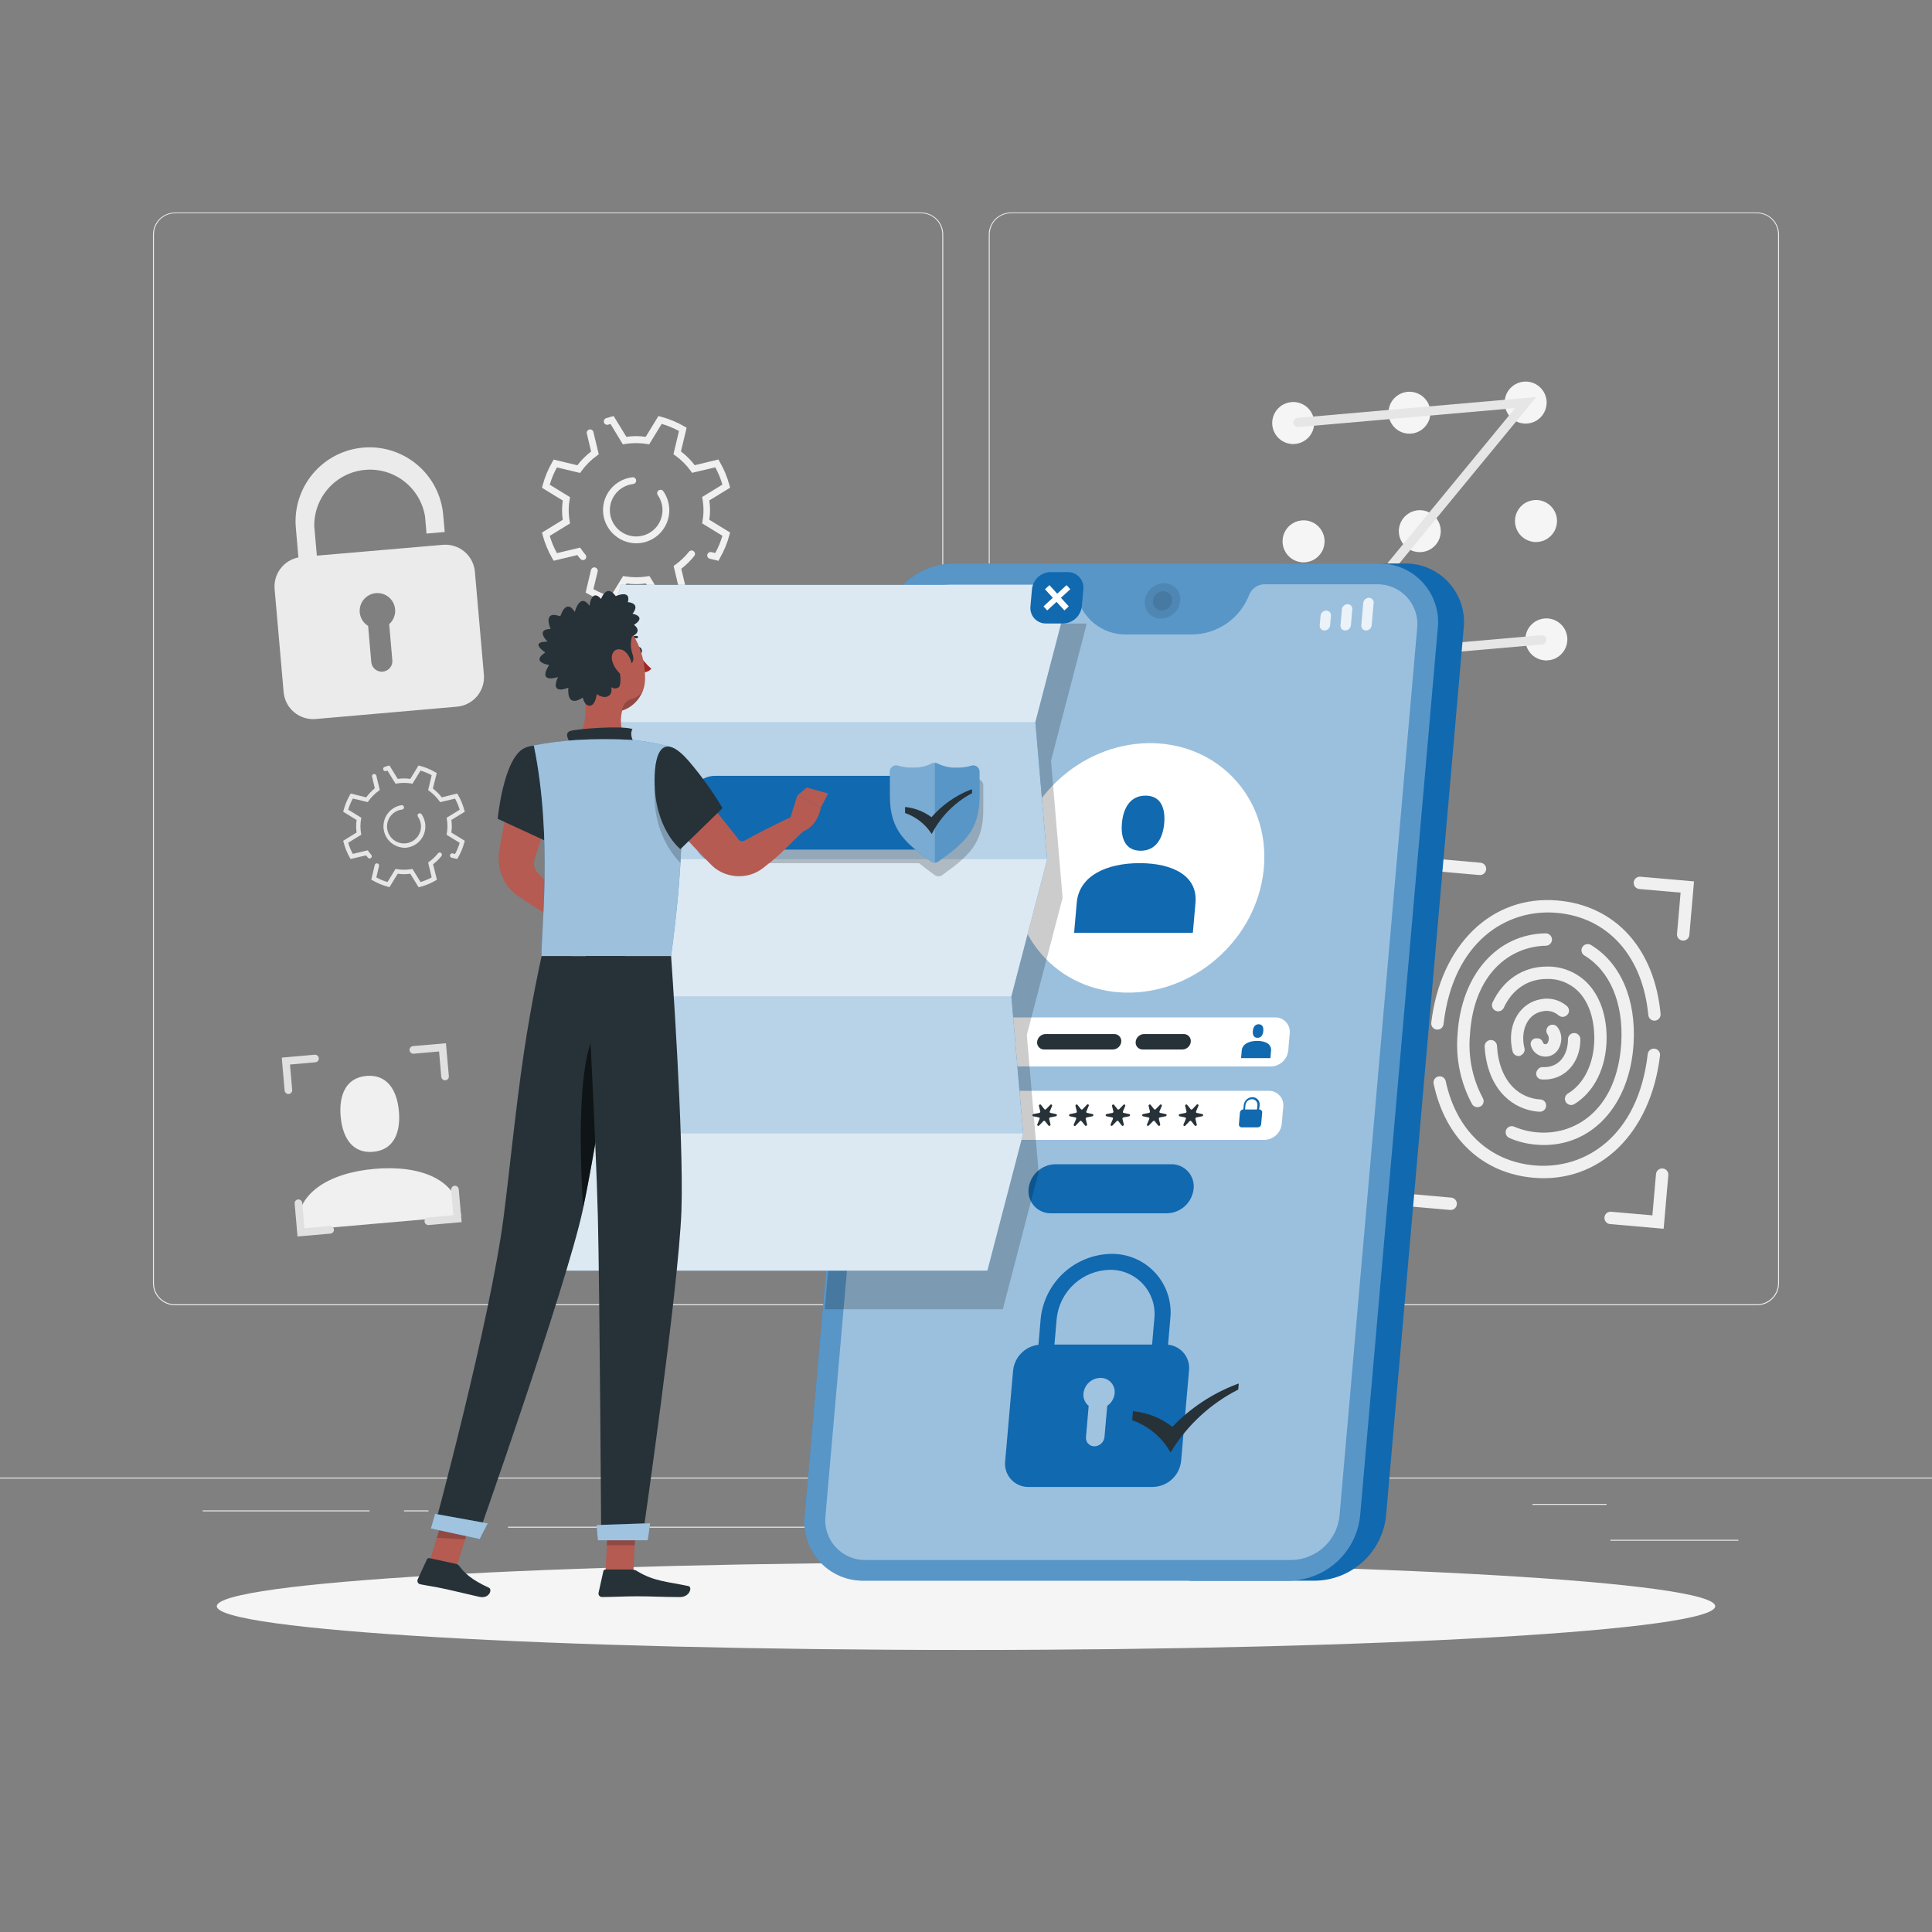 <svg width="498" height="498" viewBox="0 0 498 498" fill="none" xmlns="http://www.w3.org/2000/svg">
<rect x="0" y="0" width="498" height="498" fill="#808080" stroke="none"/>
<g clip-path="url(#clip0_93_5484)">
<path d="M448.1 396.896H415.113V397.145H448.1V396.896Z" fill="#EBEBEB"/>
<path d="M329.895 399.605H321.24V399.854H329.895V399.605Z" fill="#EBEBEB"/>
<path d="M414.117 387.653H395.004V387.902H414.117V387.653Z" fill="#EBEBEB"/>
<path d="M95.268 389.326H52.251V389.575H95.268V389.326Z" fill="#EBEBEB"/>
<path d="M110.447 389.326H104.142V389.575H110.447V389.326Z" fill="#EBEBEB"/>
<path d="M224.249 393.53H130.944V393.779H224.249V393.53Z" fill="#EBEBEB"/>
<path d="M237.446 336.449H45.119C43.61 336.449 42.164 335.849 41.097 334.783C40.031 333.716 39.431 332.27 39.431 330.761V60.417C39.445 58.917 40.05 57.484 41.115 56.428C42.18 55.372 43.619 54.78 45.119 54.78H237.446C238.193 54.78 238.933 54.927 239.623 55.213C240.313 55.498 240.94 55.917 241.468 56.446C241.996 56.974 242.415 57.601 242.701 58.291C242.986 58.981 243.133 59.72 243.133 60.467V330.761C243.133 331.508 242.986 332.248 242.701 332.938C242.415 333.628 241.996 334.255 241.468 334.783C240.94 335.311 240.313 335.73 239.623 336.016C238.933 336.301 238.193 336.449 237.446 336.449ZM45.119 54.979C43.677 54.982 42.295 55.555 41.276 56.575C40.257 57.594 39.683 58.976 39.681 60.417V330.761C39.683 332.203 40.257 333.585 41.276 334.604C42.295 335.623 43.677 336.197 45.119 336.2H237.446C238.888 336.197 240.269 335.623 241.289 334.604C242.308 333.585 242.882 332.203 242.884 330.761V60.417C242.882 58.976 242.308 57.594 241.289 56.575C240.269 55.555 238.888 54.982 237.446 54.979H45.119Z" fill="#EBEBEB"/>
<path d="M452.881 336.449H260.554C259.045 336.449 257.599 335.849 256.532 334.783C255.466 333.716 254.866 332.27 254.866 330.761V60.417C254.88 58.917 255.484 57.484 256.55 56.428C257.615 55.372 259.054 54.78 260.554 54.78H452.881C454.389 54.78 455.836 55.379 456.903 56.446C457.969 57.512 458.568 58.959 458.568 60.467V330.761C458.568 332.27 457.969 333.716 456.903 334.783C455.836 335.849 454.389 336.449 452.881 336.449ZM260.554 54.979C259.112 54.982 257.73 55.555 256.711 56.575C255.692 57.594 255.118 58.976 255.115 60.417V330.761C255.118 332.203 255.692 333.585 256.711 334.604C257.73 335.623 259.112 336.197 260.554 336.2H452.881C454.323 336.197 455.704 335.623 456.724 334.604C457.743 333.585 458.317 332.203 458.319 330.761V60.417C458.317 58.976 457.743 57.594 456.724 56.575C455.704 55.555 454.323 54.982 452.881 54.979H260.554Z" fill="#EBEBEB"/>
<path d="M498 380.87H0V381.119H498V380.87Z" fill="#EBEBEB"/>
<path d="M118.853 313.491C118.016 303.87 108.195 300.274 96.552 301.29C84.909 302.306 75.875 307.555 76.692 317.176L118.853 313.491Z" fill="#F0F0F0"/>
<path d="M96.174 296.898C101.572 296.42 103.295 291.858 102.827 286.46C102.359 281.061 99.839 276.868 94.46 277.336C89.082 277.804 87.339 282.376 87.807 287.774C88.275 293.173 90.775 297.366 96.174 296.898Z" fill="#F0F0F0"/>
<path d="M338.74 108.564C338.834 109.632 338.61 110.704 338.095 111.644C337.58 112.584 336.798 113.351 335.847 113.846C334.897 114.342 333.821 114.544 332.755 114.428C331.689 114.312 330.682 113.882 329.861 113.193C329.039 112.504 328.441 111.587 328.141 110.558C327.841 109.529 327.853 108.434 328.175 107.412C328.498 106.389 329.116 105.486 329.953 104.815C330.789 104.144 331.805 103.737 332.873 103.644C334.303 103.52 335.724 103.968 336.824 104.89C337.924 105.813 338.613 107.134 338.74 108.564Z" fill="#F5F5F5"/>
<path d="M368.689 105.915C368.782 106.98 368.556 108.049 368.041 108.987C367.526 109.924 366.744 110.688 365.795 111.181C364.846 111.674 363.772 111.875 362.709 111.758C361.646 111.641 360.641 111.211 359.822 110.523C359.003 109.835 358.407 108.92 358.108 107.893C357.809 106.866 357.822 105.773 358.144 104.753C358.466 103.733 359.084 102.832 359.918 102.163C360.753 101.494 361.767 101.087 362.833 100.994C364.261 100.873 365.68 101.322 366.777 102.245C367.875 103.167 368.563 104.487 368.689 105.915Z" fill="#F5F5F5"/>
<path d="M398.649 103.295C398.743 104.363 398.519 105.435 398.004 106.375C397.489 107.315 396.707 108.082 395.757 108.577C394.806 109.073 393.73 109.275 392.664 109.159C391.599 109.043 390.591 108.613 389.77 107.924C388.949 107.235 388.35 106.318 388.05 105.289C387.75 104.26 387.762 103.165 388.085 102.143C388.407 101.12 389.026 100.217 389.862 99.546C390.698 98.875 391.715 98.468 392.782 98.375C394.213 98.251 395.634 98.699 396.734 99.621C397.834 100.544 398.522 101.865 398.649 103.295Z" fill="#F5F5F5"/>
<path d="M341.409 139.061C341.503 140.129 341.279 141.201 340.764 142.141C340.249 143.082 339.467 143.848 338.517 144.344C337.566 144.839 336.49 145.042 335.424 144.925C334.358 144.809 333.351 144.379 332.53 143.691C331.709 143.002 331.11 142.085 330.81 141.055C330.51 140.026 330.522 138.931 330.845 137.909C331.167 136.887 331.786 135.983 332.622 135.312C333.458 134.642 334.474 134.234 335.542 134.141C336.973 134.017 338.394 134.465 339.494 135.388C340.593 136.31 341.282 137.632 341.409 139.061Z" fill="#F5F5F5"/>
<path d="M371.358 136.452C371.451 137.517 371.225 138.587 370.71 139.524C370.195 140.461 369.414 141.225 368.465 141.718C367.515 142.212 366.441 142.412 365.378 142.295C364.315 142.178 363.31 141.748 362.491 141.06C361.673 140.372 361.076 139.457 360.777 138.43C360.479 137.403 360.491 136.31 360.813 135.29C361.136 134.27 361.753 133.369 362.588 132.7C363.422 132.031 364.436 131.624 365.502 131.532C366.21 131.47 366.922 131.548 367.6 131.762C368.277 131.976 368.905 132.322 369.449 132.779C369.993 133.236 370.442 133.795 370.769 134.425C371.097 135.056 371.297 135.744 371.358 136.452Z" fill="#F5F5F5"/>
<path d="M401.318 133.822C401.413 134.89 401.188 135.962 400.674 136.902C400.159 137.843 399.377 138.609 398.426 139.105C397.475 139.6 396.399 139.803 395.334 139.686C394.268 139.57 393.261 139.14 392.439 138.452C391.618 137.763 391.019 136.846 390.719 135.816C390.419 134.787 390.431 133.692 390.754 132.67C391.076 131.648 391.695 130.744 392.531 130.073C393.368 129.403 394.384 128.995 395.452 128.902C396.882 128.778 398.303 129.226 399.403 130.149C400.503 131.071 401.192 132.392 401.318 133.822Z" fill="#F5F5F5"/>
<path d="M344.078 169.599C344.171 170.664 343.945 171.734 343.43 172.671C342.915 173.608 342.133 174.372 341.184 174.865C340.235 175.359 339.161 175.559 338.098 175.442C337.035 175.325 336.03 174.895 335.211 174.207C334.392 173.519 333.796 172.604 333.497 171.577C333.198 170.55 333.211 169.457 333.533 168.437C333.855 167.417 334.473 166.516 335.307 165.847C336.142 165.178 337.156 164.771 338.222 164.679C338.93 164.616 339.643 164.693 340.321 164.907C340.999 165.12 341.628 165.465 342.172 165.923C342.716 166.38 343.164 166.94 343.492 167.571C343.819 168.202 344.018 168.891 344.078 169.599Z" fill="#F5F5F5"/>
<path d="M374.038 166.969C374.132 168.037 373.908 169.109 373.393 170.049C372.878 170.99 372.096 171.756 371.146 172.252C370.195 172.747 369.119 172.95 368.053 172.833C366.988 172.717 365.98 172.287 365.159 171.598C364.338 170.91 363.739 169.993 363.439 168.963C363.139 167.934 363.151 166.839 363.474 165.817C363.796 164.795 364.415 163.891 365.251 163.22C366.087 162.55 367.104 162.142 368.171 162.049C369.602 161.925 371.023 162.373 372.123 163.296C373.223 164.218 373.911 165.539 374.038 166.969Z" fill="#F5F5F5"/>
<path d="M403.988 164.34C404.082 165.408 403.858 166.48 403.343 167.42C402.828 168.36 402.046 169.127 401.095 169.622C400.145 170.118 399.068 170.32 398.003 170.204C396.937 170.088 395.93 169.658 395.109 168.969C394.287 168.28 393.689 167.363 393.389 166.334C393.089 165.305 393.101 164.21 393.423 163.188C393.746 162.165 394.364 161.262 395.201 160.591C396.037 159.92 397.053 159.513 398.121 159.42C399.551 159.295 400.972 159.744 402.072 160.666C403.172 161.589 403.861 162.91 403.988 164.34Z" fill="#F5F5F5"/>
<path d="M397.514 166.113L335.981 171.491L390.542 105.197L334.656 110.088C334.5 110.103 334.343 110.086 334.193 110.04C334.044 109.993 333.905 109.917 333.785 109.816C333.665 109.714 333.567 109.59 333.496 109.451C333.425 109.311 333.383 109.158 333.371 109.002C333.344 108.689 333.441 108.378 333.643 108.137C333.845 107.896 334.134 107.745 334.447 107.717L395.99 102.339L341.419 168.633L397.325 163.742C397.64 163.717 397.952 163.817 398.194 164.02C398.436 164.223 398.589 164.513 398.619 164.828C398.632 164.985 398.613 165.143 398.564 165.293C398.515 165.442 398.436 165.581 398.334 165.7C398.231 165.82 398.106 165.918 397.965 165.988C397.824 166.059 397.671 166.101 397.514 166.113Z" fill="#E6E6E6"/>
<path d="M398.46 284.468C398.365 284.178 398.187 283.922 397.948 283.732C397.709 283.543 397.419 283.428 397.115 283.402C394.439 283.279 391.907 282.16 390.014 280.265C387.553 277.785 386.109 274.03 385.87 269.567C385.847 269.165 385.672 268.786 385.379 268.509C385.087 268.231 384.7 268.075 384.297 268.073C384.079 268.075 383.863 268.12 383.663 268.206C383.463 268.293 383.283 268.419 383.133 268.578C382.983 268.736 382.867 268.923 382.791 269.127C382.716 269.331 382.682 269.549 382.693 269.767C382.972 275.006 384.745 279.488 387.763 282.506C390.126 284.873 393.261 286.311 396.597 286.559H396.826C397.088 286.579 397.351 286.534 397.591 286.428C397.831 286.322 398.042 286.158 398.203 285.951C398.365 285.744 398.473 285.5 398.518 285.242C398.562 284.983 398.542 284.717 398.46 284.468Z" fill="#F0F0F0"/>
<path d="M395.273 303.581C382.076 302.426 372.554 293.432 369.546 279.388C369.498 279.177 369.493 278.959 369.532 278.746C369.571 278.533 369.652 278.331 369.771 278.15C369.89 277.97 370.045 277.815 370.225 277.696C370.405 277.576 370.608 277.495 370.821 277.456C371.224 277.384 371.639 277.47 371.98 277.697C372.321 277.923 372.562 278.272 372.653 278.671C375.353 291.29 383.819 299.378 395.561 300.404C408.43 301.529 422.244 293.063 424.724 271.729C424.767 271.313 424.972 270.93 425.294 270.664C425.617 270.397 426.031 270.268 426.447 270.305C426.658 270.322 426.864 270.381 427.051 270.48C427.239 270.578 427.405 270.712 427.54 270.876C427.674 271.039 427.775 271.228 427.835 271.431C427.896 271.634 427.915 271.847 427.892 272.058C425.511 292.177 412.284 305.065 395.273 303.581Z" fill="#F0F0F0"/>
<path d="M370.372 265.394C370.161 265.377 369.956 265.317 369.768 265.219C369.581 265.121 369.415 264.986 369.28 264.823C369.145 264.659 369.045 264.471 368.984 264.268C368.924 264.065 368.905 263.852 368.928 263.641C371.299 243.522 384.526 230.624 401.527 232.118C416.467 233.423 426.477 244.578 428.041 261.38C428.057 261.591 428.031 261.803 427.965 262.004C427.898 262.205 427.792 262.391 427.653 262.55C427.514 262.71 427.344 262.84 427.155 262.933C426.965 263.026 426.758 263.081 426.547 263.093C426.131 263.113 425.724 262.97 425.412 262.695C425.1 262.42 424.907 262.034 424.874 261.619C423.429 246.48 414.495 236.45 401.258 235.295C388.44 234.17 374.566 242.626 372.096 263.94C372.078 264.149 372.019 264.352 371.923 264.538C371.827 264.724 371.695 264.889 371.535 265.024C371.375 265.159 371.19 265.261 370.991 265.325C370.791 265.388 370.581 265.412 370.372 265.394Z" fill="#F0F0F0"/>
<path d="M395.92 295.045C393.554 294.855 391.235 294.276 389.057 293.332C388.854 293.243 388.672 293.113 388.522 292.95C388.372 292.787 388.257 292.594 388.185 292.384C388.113 292.175 388.085 291.952 388.103 291.732C388.121 291.511 388.185 291.296 388.29 291.101C388.477 290.758 388.784 290.498 389.152 290.369C389.52 290.24 389.923 290.252 390.282 290.404C392.359 291.296 394.579 291.808 396.836 291.918C406.587 292.475 416.886 285.563 417.902 268.87C418.519 258.581 414.993 250.275 408.42 246.301C408.079 246.095 407.828 245.769 407.716 245.388C407.604 245.006 407.638 244.596 407.812 244.239C407.911 244.041 408.05 243.866 408.219 243.724C408.389 243.583 408.586 243.477 408.798 243.415C409.01 243.352 409.232 243.334 409.452 243.361C409.671 243.388 409.882 243.46 410.073 243.572C417.692 248.173 421.776 257.516 421.079 269.059C420.083 285.155 410.063 295.872 396.647 295.105L395.92 295.045Z" fill="#F0F0F0"/>
<path d="M381.737 285.115C381.553 285.239 381.347 285.324 381.129 285.365C380.911 285.405 380.688 285.401 380.472 285.351C380.256 285.302 380.053 285.208 379.874 285.077C379.696 284.945 379.547 284.779 379.436 284.587C376.484 279.098 375.186 272.871 375.701 266.659C376.637 251.251 385.87 240.763 398.41 240.584C398.631 240.579 398.85 240.621 399.054 240.705C399.258 240.789 399.443 240.915 399.596 241.074C399.75 241.233 399.869 241.422 399.946 241.629C400.022 241.836 400.056 242.056 400.043 242.277C400.018 242.675 399.845 243.05 399.557 243.327C399.27 243.603 398.889 243.762 398.49 243.771C389.187 243.95 379.844 250.982 378.888 266.848C378.405 272.455 379.561 278.081 382.215 283.043C382.415 283.388 382.476 283.795 382.388 284.183C382.299 284.571 382.066 284.911 381.737 285.135V285.115Z" fill="#F0F0F0"/>
<path d="M403.509 283.86C403.358 283.506 403.341 283.109 403.46 282.743C403.579 282.377 403.826 282.066 404.157 281.868C408.35 279.348 410.92 274.059 410.959 267.675C410.959 262.566 409.515 258.243 406.786 255.504C405.726 254.454 404.463 253.631 403.074 253.087C401.685 252.542 400.2 252.287 398.709 252.337C393.798 252.337 389.814 255.036 387.613 259.777C387.444 260.137 387.144 260.42 386.775 260.57C386.406 260.719 385.994 260.724 385.621 260.584C385.413 260.507 385.224 260.387 385.064 260.234C384.905 260.08 384.779 259.894 384.695 259.689C384.611 259.484 384.57 259.264 384.575 259.043C384.58 258.821 384.631 258.603 384.725 258.402C387.454 252.596 392.563 249.159 398.669 249.149C400.581 249.1 402.484 249.438 404.262 250.144C406.041 250.849 407.658 251.906 409.017 253.253C412.354 256.6 414.167 261.729 414.127 267.705C414.067 275.225 410.9 281.539 405.74 284.637C405.545 284.744 405.33 284.808 405.108 284.827C404.886 284.845 404.663 284.816 404.453 284.743C404.242 284.67 404.05 284.554 403.887 284.402C403.725 284.249 403.596 284.065 403.509 283.86Z" fill="#F0F0F0"/>
<path d="M392.035 272.097C391.823 272.184 391.594 272.224 391.364 272.214C391.135 272.203 390.91 272.144 390.706 272.039C390.501 271.934 390.322 271.786 390.18 271.605C390.039 271.424 389.937 271.215 389.884 270.992C389.775 270.563 389.695 270.115 389.625 269.657C388.719 263.681 391.926 258.512 397.075 257.585C398.274 257.325 399.518 257.348 400.706 257.655C401.894 257.961 402.994 258.541 403.918 259.348C404.091 259.503 404.227 259.694 404.317 259.908C404.406 260.122 404.446 260.353 404.433 260.585C404.421 260.816 404.356 261.042 404.245 261.245C404.133 261.449 403.977 261.624 403.788 261.759L403.689 261.828C403.39 262.036 403.029 262.135 402.666 262.107C402.303 262.08 401.961 261.929 401.697 261.679C401.138 261.207 400.478 260.872 399.767 260.699C399.057 260.526 398.316 260.521 397.603 260.683C393.679 261.39 392.185 265.474 392.743 269.139C392.802 269.498 392.862 269.846 392.952 270.135C393.048 270.51 393.005 270.907 392.831 271.253C392.657 271.6 392.364 271.871 392.006 272.018L392.035 272.097Z" fill="#F0F0F0"/>
<path d="M397.304 278.233C397.053 278.208 396.812 278.12 396.605 277.976C396.397 277.833 396.23 277.639 396.118 277.412C396.006 277.186 395.954 276.935 395.967 276.683C395.979 276.431 396.056 276.186 396.189 275.972L396.328 275.753C396.471 275.524 396.674 275.34 396.915 275.219C397.155 275.097 397.424 275.044 397.693 275.066C398.193 275.094 398.694 275.064 399.187 274.976C402.613 274.358 404.167 271.171 404.167 267.924C404.157 267.534 404.289 267.154 404.538 266.853C404.787 266.553 405.136 266.353 405.521 266.291C405.742 266.257 405.968 266.27 406.184 266.329C406.399 266.388 406.6 266.492 406.773 266.634C406.946 266.776 407.087 266.953 407.187 267.153C407.287 267.353 407.344 267.571 407.354 267.795C407.444 272.994 404.366 277.287 399.755 278.113C398.947 278.263 398.123 278.303 397.304 278.233Z" fill="#F0F0F0"/>
<path d="M398.012 272.346C397.207 272.279 396.444 271.961 395.83 271.437C395.215 270.914 394.78 270.211 394.585 269.428C394.529 269.207 394.527 268.976 394.578 268.754C394.629 268.531 394.732 268.324 394.879 268.15C395.026 267.976 395.213 267.839 395.423 267.751C395.634 267.663 395.862 267.627 396.089 267.645H396.458C396.737 267.674 397.001 267.784 397.219 267.961C397.436 268.138 397.597 268.374 397.683 268.641C397.718 268.78 397.795 268.905 397.904 268.997C398.013 269.09 398.148 269.147 398.291 269.159C399.057 269.229 399.187 268.163 399.207 267.904C399.253 267.516 399.18 267.124 398.998 266.779C398.723 266.446 398.581 266.024 398.599 265.593C398.625 265.277 398.744 264.975 398.942 264.727C399.139 264.479 399.407 264.295 399.71 264.2C400.013 264.105 400.337 264.102 400.641 264.192C400.946 264.283 401.216 264.462 401.418 264.707C402.195 265.689 402.553 266.938 402.414 268.183C402.155 270.802 400.312 272.545 398.012 272.346Z" fill="#F0F0F0"/>
<path d="M368.052 236.699C367.844 236.682 367.641 236.623 367.455 236.527C367.27 236.431 367.105 236.299 366.971 236.139C366.837 235.978 366.735 235.793 366.673 235.594C366.611 235.394 366.589 235.185 366.608 234.976L367.813 221.162L381.627 222.377C381.836 222.395 382.038 222.453 382.224 222.549C382.409 222.646 382.574 222.778 382.708 222.938C382.843 223.098 382.944 223.283 383.006 223.483C383.068 223.682 383.091 223.892 383.072 224.1C383.054 224.309 382.995 224.512 382.899 224.698C382.803 224.884 382.671 225.049 382.511 225.184C382.351 225.319 382.166 225.421 381.967 225.485C381.767 225.548 381.557 225.572 381.348 225.554L370.711 224.618L369.785 235.255C369.766 235.464 369.706 235.667 369.609 235.852C369.512 236.038 369.379 236.203 369.218 236.337C369.057 236.471 368.871 236.572 368.671 236.634C368.471 236.696 368.261 236.719 368.052 236.699Z" fill="#F0F0F0"/>
<path d="M433.718 242.446C433.51 242.429 433.307 242.37 433.121 242.274C432.936 242.178 432.771 242.046 432.637 241.886C432.503 241.725 432.402 241.54 432.339 241.341C432.277 241.141 432.255 240.931 432.274 240.723L433.2 230.086L422.563 229.16C422.354 229.141 422.151 229.081 421.966 228.984C421.78 228.887 421.615 228.754 421.481 228.593C421.347 228.432 421.246 228.246 421.184 228.046C421.122 227.846 421.099 227.635 421.119 227.427C421.136 227.218 421.195 227.016 421.291 226.83C421.387 226.645 421.519 226.48 421.679 226.346C421.84 226.212 422.025 226.11 422.224 226.048C422.424 225.986 422.634 225.963 422.842 225.982L436.656 227.188L435.451 241.032C435.406 241.448 435.199 241.83 434.874 242.094C434.55 242.359 434.135 242.485 433.718 242.446Z" fill="#F0F0F0"/>
<path d="M428.828 316.728L415.013 315.523C414.805 315.504 414.602 315.444 414.416 315.347C414.23 315.25 414.066 315.117 413.932 314.956C413.798 314.795 413.696 314.609 413.634 314.409C413.572 314.209 413.55 313.999 413.569 313.79C413.587 313.582 413.645 313.379 413.741 313.193C413.838 313.008 413.97 312.843 414.13 312.709C414.29 312.575 414.475 312.473 414.675 312.411C414.874 312.349 415.084 312.327 415.292 312.346L425.929 313.272L426.856 302.645C426.873 302.435 426.932 302.231 427.029 302.044C427.126 301.858 427.258 301.692 427.419 301.557C427.581 301.421 427.767 301.32 427.967 301.257C428.168 301.194 428.379 301.171 428.589 301.19C428.797 301.208 429 301.267 429.185 301.363C429.371 301.459 429.535 301.591 429.67 301.751C429.804 301.911 429.905 302.097 429.967 302.296C430.03 302.496 430.052 302.705 430.033 302.914L428.828 316.728Z" fill="#F0F0F0"/>
<path d="M373.799 311.887L359.984 310.672L361.189 296.868C361.23 296.446 361.434 296.058 361.758 295.786C362.082 295.514 362.501 295.38 362.922 295.413C363.131 295.432 363.334 295.492 363.52 295.589C363.705 295.687 363.87 295.819 364.004 295.98C364.138 296.141 364.239 296.327 364.301 296.527C364.364 296.727 364.386 296.938 364.367 297.146L363.44 307.764L374.068 308.7C374.276 308.718 374.479 308.776 374.665 308.872C374.851 308.968 375.017 309.1 375.152 309.26C375.287 309.42 375.389 309.605 375.452 309.805C375.516 310.004 375.54 310.215 375.522 310.423C375.486 310.845 375.285 311.236 374.962 311.511C374.639 311.785 374.221 311.92 373.799 311.887Z" fill="#F0F0F0"/>
<path d="M74.431 281.997C74.171 282.017 73.915 281.934 73.715 281.766C73.516 281.599 73.39 281.36 73.365 281.101L72.628 272.615L81.114 271.868C81.374 271.849 81.63 271.931 81.83 272.099C82.029 272.267 82.154 272.505 82.18 272.764C82.197 273.022 82.112 273.277 81.945 273.474C81.778 273.671 81.54 273.795 81.283 273.82L74.75 274.398L75.317 280.932C75.337 281.19 75.255 281.445 75.09 281.644C74.924 281.843 74.688 281.97 74.431 281.997Z" fill="#E0E0E0"/>
<path d="M114.809 278.462C114.551 278.481 114.296 278.4 114.097 278.234C113.898 278.069 113.771 277.832 113.743 277.575L113.176 271.031L106.632 271.609C106.372 271.629 106.116 271.546 105.916 271.378C105.717 271.211 105.592 270.972 105.566 270.713C105.547 270.453 105.63 270.196 105.797 269.997C105.965 269.798 106.204 269.672 106.463 269.647L114.949 268.91L115.696 277.396C115.715 277.654 115.634 277.909 115.468 278.108C115.303 278.307 115.066 278.434 114.809 278.462Z" fill="#E0E0E0"/>
<path d="M118.992 315.025L110.496 315.772C110.237 315.791 109.98 315.708 109.781 315.541C109.582 315.373 109.456 315.134 109.431 314.875C109.411 314.616 109.494 314.359 109.662 314.16C109.829 313.961 110.068 313.835 110.327 313.81L116.861 313.242L116.293 306.708C116.273 306.45 116.355 306.195 116.52 305.996C116.686 305.797 116.922 305.67 117.179 305.643C117.437 305.623 117.693 305.704 117.892 305.87C118.091 306.035 118.217 306.272 118.245 306.529L118.992 315.025Z" fill="#E0E0E0"/>
<path d="M85.148 317.983L76.692 318.72L75.945 310.224C75.929 309.966 76.013 309.712 76.18 309.515C76.347 309.318 76.585 309.194 76.842 309.168C77.098 309.152 77.351 309.234 77.548 309.399C77.745 309.565 77.87 309.799 77.897 310.055L78.475 316.599L85.009 316.021C85.268 316.001 85.525 316.084 85.725 316.252C85.924 316.419 86.049 316.658 86.075 316.917C86.084 317.048 86.068 317.18 86.026 317.304C85.985 317.429 85.919 317.544 85.833 317.643C85.747 317.742 85.642 317.823 85.525 317.881C85.407 317.94 85.279 317.974 85.148 317.983Z" fill="#E0E0E0"/>
<path d="M114.122 140.436L81.672 143.225L81.005 135.625C80.956 131.998 82.281 128.487 84.713 125.796C87.144 123.105 90.504 121.433 94.118 121.115C97.731 120.797 101.331 121.858 104.195 124.084C107.059 126.309 108.976 129.536 109.56 133.115L109.939 137.538L114.63 137.129L114.241 132.707C114.023 130.213 113.315 127.786 112.159 125.565C111.003 123.344 109.42 121.373 107.502 119.764C105.584 118.154 103.368 116.939 100.98 116.186C98.592 115.433 96.079 115.158 93.584 115.377C88.547 115.818 83.891 118.242 80.641 122.116C79.032 124.034 77.816 126.25 77.063 128.638C76.311 131.027 76.035 133.539 76.254 136.034L76.921 143.683C75.074 144.045 73.425 145.077 72.292 146.581C71.159 148.085 70.623 149.955 70.786 151.83L73.107 178.364C73.189 179.365 73.469 180.34 73.93 181.233C74.391 182.126 75.023 182.92 75.791 183.567C76.559 184.215 77.448 184.705 78.406 185.008C79.364 185.312 80.372 185.423 81.373 185.336L117.757 182.158C118.759 182.076 119.734 181.796 120.627 181.335C121.52 180.874 122.313 180.242 122.961 179.474C123.609 178.706 124.099 177.817 124.402 176.859C124.705 175.901 124.817 174.893 124.729 173.892L122.409 147.358C122.32 146.359 122.035 145.388 121.57 144.499C121.105 143.61 120.47 142.822 119.7 142.179C118.931 141.536 118.042 141.051 117.085 140.752C116.127 140.453 115.121 140.346 114.122 140.436ZM100.317 160.884L101.114 170.017C101.168 170.385 101.146 170.759 101.05 171.118C100.953 171.477 100.785 171.812 100.554 172.104C100.324 172.395 100.037 172.636 99.71 172.813C99.383 172.989 99.023 173.097 98.653 173.13C98.283 173.162 97.91 173.119 97.558 173.002C97.205 172.886 96.88 172.699 96.602 172.452C96.324 172.205 96.1 171.905 95.942 171.568C95.784 171.232 95.697 170.867 95.686 170.495L94.889 161.352C94.067 160.847 93.426 160.096 93.056 159.206C92.686 158.316 92.606 157.331 92.828 156.393C93.05 155.455 93.563 154.61 94.293 153.98C95.022 153.35 95.932 152.966 96.893 152.883C97.854 152.8 98.816 153.023 99.643 153.519C100.47 154.014 101.119 154.759 101.499 155.645C101.878 156.532 101.968 157.515 101.756 158.456C101.544 159.396 101.04 160.246 100.317 160.884Z" fill="#EBEBEB"/>
<path d="M169.758 155.764L166.481 150.396C164.83 150.631 163.153 150.631 161.501 150.396L158.214 155.744L157.587 155.575C155.457 155.014 153.413 154.166 151.511 153.055L150.954 152.737L152.338 146.92C152.365 146.807 152.414 146.701 152.482 146.607C152.55 146.513 152.637 146.434 152.736 146.374C152.835 146.313 152.945 146.273 153.06 146.256C153.174 146.239 153.291 146.244 153.404 146.272C153.629 146.327 153.824 146.469 153.946 146.666C154.067 146.864 154.105 147.102 154.051 147.328L152.956 151.86C154.371 152.631 155.863 153.252 157.408 153.713L160.615 148.474L161.202 148.573C163.063 148.872 164.959 148.872 166.82 148.573L167.398 148.474L170.605 153.713C172.151 153.256 173.643 152.635 175.057 151.86L173.632 145.884L174.111 145.535C175.408 144.6 176.571 143.49 177.567 142.239C177.705 142.058 177.908 141.939 178.133 141.905C178.358 141.872 178.587 141.927 178.772 142.059C178.869 142.127 178.951 142.213 179.013 142.313C179.076 142.413 179.117 142.525 179.135 142.641C179.152 142.758 179.146 142.877 179.116 142.991C179.086 143.105 179.034 143.211 178.961 143.304C177.982 144.54 176.855 145.651 175.605 146.611L177.069 152.717L176.501 153.035C174.602 154.145 172.561 154.992 170.435 155.555L169.758 155.764ZM149.619 144.071C149.35 143.763 149.081 143.434 148.822 143.075L142.717 144.539L142.388 143.982C141.285 142.076 140.438 140.033 139.868 137.906L139.709 137.279L145.057 133.992C144.822 132.34 144.822 130.663 145.057 129.012L139.709 125.735L139.868 125.098C140.438 122.974 141.285 120.934 142.388 119.032L142.717 118.464L148.822 119.928C149.842 118.594 151.034 117.402 152.368 116.383L151.262 111.761C151.208 111.535 151.246 111.297 151.368 111.099C151.489 110.901 151.684 110.76 151.91 110.705C152.021 110.679 152.136 110.674 152.249 110.693C152.362 110.711 152.47 110.751 152.567 110.811C152.665 110.871 152.749 110.95 152.816 111.043C152.882 111.136 152.93 111.241 152.956 111.353L154.34 117.11L153.862 117.448C152.327 118.552 150.982 119.898 149.878 121.432L149.529 121.91L143.553 120.486C142.779 121.9 142.158 123.392 141.701 124.938L146.93 128.145L146.84 128.723C146.507 130.581 146.507 132.483 146.84 134.34L146.93 134.928L141.701 138.135C142.16 139.677 142.781 141.166 143.553 142.577L149.529 141.153L149.878 141.631C150.187 142.083 150.52 142.518 150.874 142.936C151.027 143.097 151.113 143.311 151.113 143.534C151.113 143.756 151.027 143.97 150.874 144.131C150.789 144.212 150.688 144.275 150.578 144.317C150.468 144.358 150.351 144.376 150.234 144.371C150.116 144.365 150.001 144.336 149.896 144.284C149.79 144.233 149.696 144.16 149.619 144.071ZM185.216 144.559L182.965 144.022C182.739 143.967 182.544 143.826 182.423 143.628C182.302 143.43 182.264 143.192 182.318 142.966C182.372 142.74 182.514 142.545 182.712 142.424C182.91 142.302 183.148 142.264 183.373 142.318L184.369 142.547C185.139 141.136 185.757 139.647 186.212 138.105L180.983 134.898L181.083 134.311C181.415 132.453 181.415 130.551 181.083 128.693L180.983 128.115L186.212 124.908C185.758 123.363 185.141 121.87 184.369 120.456L178.393 121.88L178.055 121.402C176.948 119.87 175.603 118.525 174.071 117.418L173.593 117.08L175.017 111.104C173.603 110.332 172.11 109.715 170.565 109.261L167.328 114.54L166.75 114.44C164.89 114.141 162.993 114.141 161.133 114.44L160.545 114.54L157.368 109.281L156.77 109.46C156.557 109.53 156.326 109.514 156.125 109.416C155.924 109.317 155.769 109.144 155.695 108.932C155.653 108.823 155.634 108.707 155.639 108.591C155.643 108.474 155.671 108.36 155.72 108.254C155.769 108.148 155.839 108.053 155.925 107.975C156.011 107.896 156.112 107.836 156.222 107.797C156.661 107.658 157.109 107.528 157.547 107.409L158.175 107.239L161.461 112.598C163.112 112.352 164.79 112.352 166.441 112.598L169.718 107.239L170.356 107.409C172.48 107.976 174.52 108.823 176.421 109.928L176.989 110.257L175.525 116.363C176.861 117.38 178.054 118.572 179.071 119.908L185.176 118.444L185.505 119.012C186.612 120.912 187.459 122.952 188.025 125.078L188.194 125.715L182.836 128.992C183.084 130.643 183.084 132.321 182.836 133.972L188.194 137.259L188.025 137.886C187.459 140.015 186.612 142.058 185.505 143.962L185.216 144.559ZM163.722 140.038C161.552 139.952 159.494 139.051 157.958 137.515C156.422 135.979 155.522 133.921 155.436 131.751C155.376 129.616 156.118 127.537 157.516 125.922C158.913 124.307 160.864 123.274 162.985 123.026C163.11 123.01 163.236 123.021 163.356 123.058C163.476 123.095 163.586 123.157 163.68 123.24C163.775 123.323 163.85 123.425 163.902 123.539C163.954 123.653 163.981 123.777 163.981 123.902C163.98 124.114 163.902 124.318 163.76 124.476C163.619 124.634 163.425 124.735 163.214 124.759C161.738 124.927 160.359 125.575 159.287 126.604C158.215 127.632 157.51 128.984 157.281 130.452C157.052 131.92 157.311 133.422 158.019 134.728C158.726 136.035 159.843 137.072 161.197 137.682C162.552 138.292 164.069 138.441 165.516 138.105C166.963 137.769 168.26 136.968 169.207 135.824C170.155 134.679 170.7 133.256 170.76 131.771C170.82 130.287 170.391 128.824 169.539 127.607C169.416 127.435 169.362 127.223 169.388 127.013C169.414 126.802 169.517 126.61 169.678 126.472C169.771 126.389 169.881 126.328 169.999 126.291C170.118 126.254 170.243 126.242 170.367 126.257C170.49 126.272 170.609 126.314 170.715 126.378C170.821 126.443 170.913 126.529 170.983 126.631C171.889 127.928 172.417 129.45 172.507 131.029C172.597 132.608 172.247 134.181 171.494 135.572C170.742 136.963 169.618 138.117 168.247 138.906C166.876 139.694 165.313 140.086 163.732 140.038H163.722Z" fill="#F0F0F0"/>
<path d="M107.876 228.672L105.755 225.216C104.682 225.375 103.591 225.375 102.518 225.216L100.397 228.672L99.988 228.562C98.613 228.199 97.293 227.653 96.064 226.939L95.705 226.73L96.602 222.965C96.637 222.82 96.728 222.695 96.855 222.617C96.981 222.539 97.134 222.513 97.279 222.546C97.352 222.564 97.42 222.596 97.481 222.64C97.541 222.684 97.592 222.739 97.631 222.803C97.67 222.867 97.696 222.938 97.707 223.012C97.719 223.086 97.715 223.161 97.697 223.234L97 226.162C97.914 226.662 98.879 227.063 99.879 227.357L101.95 223.981L102.319 224.04C103.522 224.239 104.751 224.239 105.954 224.04L106.323 223.981L108.404 227.357C109.399 227.057 110.36 226.656 111.273 226.162L110.357 222.317L110.665 222.088C111.503 221.487 112.253 220.773 112.896 219.967C112.984 219.848 113.115 219.769 113.26 219.747C113.406 219.724 113.554 219.76 113.673 219.847C113.734 219.891 113.786 219.946 113.826 220.01C113.866 220.073 113.892 220.144 113.904 220.219C113.916 220.293 113.914 220.368 113.896 220.441C113.879 220.514 113.847 220.583 113.803 220.644C113.168 221.443 112.439 222.162 111.631 222.785L112.627 226.769L112.259 226.979C111.03 227.695 109.71 228.241 108.335 228.602L107.876 228.672ZM94.869 221.112L94.351 220.485L90.367 221.421L90.158 221.062C89.456 219.828 88.923 218.504 88.574 217.128L88.464 216.72L91.921 214.598C91.761 213.525 91.761 212.434 91.921 211.361L88.464 209.24L88.574 208.831C88.935 207.456 89.481 206.136 90.198 204.907L90.407 204.539L94.391 205.535C95.031 204.663 95.777 203.873 96.612 203.184L95.905 200.196C95.887 200.124 95.884 200.049 95.895 199.976C95.907 199.903 95.933 199.833 95.972 199.77C96.011 199.707 96.062 199.652 96.122 199.609C96.182 199.566 96.251 199.535 96.323 199.519C96.468 199.486 96.62 199.511 96.747 199.589C96.874 199.668 96.965 199.792 97 199.937L97.897 203.652L97.578 203.881C96.591 204.589 95.726 205.454 95.018 206.441L94.789 206.75L90.945 205.833C90.45 206.747 90.049 207.708 89.749 208.702L93.126 210.774L93.066 211.152C92.963 211.751 92.91 212.357 92.907 212.965C92.91 213.576 92.963 214.185 93.066 214.787L93.126 215.156L89.749 217.228C90.047 218.226 90.448 219.19 90.945 220.106L94.789 219.18L95.018 219.489C95.224 219.784 95.447 220.066 95.685 220.335C95.784 220.439 95.838 220.576 95.838 220.719C95.838 220.861 95.784 220.999 95.685 221.102C95.634 221.159 95.571 221.204 95.501 221.236C95.431 221.267 95.356 221.284 95.279 221.285C95.203 221.286 95.127 221.271 95.056 221.241C94.985 221.212 94.922 221.168 94.869 221.112ZM117.866 221.421L116.412 221.082C116.34 221.065 116.271 221.033 116.211 220.989C116.15 220.945 116.099 220.889 116.06 220.825C116.021 220.762 115.996 220.691 115.984 220.617C115.973 220.543 115.976 220.468 115.994 220.395C116.01 220.323 116.041 220.254 116.084 220.194C116.127 220.134 116.182 220.083 116.245 220.044C116.308 220.005 116.378 219.979 116.451 219.967C116.524 219.956 116.599 219.959 116.671 219.977L117.299 220.126C117.799 219.212 118.2 218.247 118.494 217.248L115.117 215.176L115.177 214.807C115.28 214.205 115.333 213.596 115.337 212.985C115.333 212.377 115.28 211.771 115.177 211.172L115.117 210.794L118.494 208.722C118.198 207.726 117.797 206.765 117.299 205.853L113.454 206.77L113.225 206.461C112.517 205.474 111.652 204.609 110.665 203.901L110.357 203.672L111.273 199.828C110.362 199.329 109.4 198.928 108.404 198.632L106.323 202.009L105.954 201.949C104.751 201.75 103.522 201.75 102.319 201.949L101.95 202.009L99.879 198.632L99.49 198.752C99.351 198.796 99.201 198.785 99.071 198.72C98.94 198.654 98.841 198.541 98.793 198.403C98.766 198.333 98.754 198.259 98.756 198.184C98.759 198.109 98.776 198.036 98.808 197.968C98.84 197.9 98.885 197.839 98.94 197.789C98.996 197.739 99.061 197.701 99.132 197.676L99.988 197.417L100.397 197.318L102.518 200.774C103.591 200.614 104.682 200.614 105.755 200.774L107.876 197.318L108.285 197.417C109.659 197.786 110.979 198.335 112.209 199.051L112.578 199.26L111.582 203.244C112.439 203.907 113.209 204.677 113.872 205.535L117.856 204.539L118.066 204.907C118.782 206.136 119.328 207.456 119.689 208.831L119.799 209.24L116.342 211.361C116.502 212.434 116.502 213.525 116.342 214.598L119.799 216.72L119.689 217.128C119.326 218.503 118.78 219.823 118.066 221.052L117.866 221.421ZM103.982 218.503C102.629 218.41 101.357 217.822 100.41 216.851C99.463 215.879 98.906 214.593 98.847 213.238C98.788 211.883 99.23 210.553 100.089 209.503C100.948 208.454 102.164 207.757 103.504 207.547C103.584 207.538 103.665 207.547 103.741 207.571C103.818 207.596 103.888 207.636 103.948 207.69C104.008 207.743 104.056 207.809 104.09 207.882C104.123 207.955 104.141 208.034 104.141 208.114C104.142 208.252 104.092 208.386 104 208.489C103.908 208.592 103.781 208.657 103.643 208.672C102.803 208.768 102.009 209.105 101.356 209.643C100.703 210.18 100.22 210.895 99.964 211.701C99.709 212.507 99.692 213.37 99.915 214.185C100.139 215.001 100.594 215.734 101.225 216.297C101.856 216.859 102.636 217.228 103.472 217.357C104.307 217.486 105.163 217.371 105.934 217.025C106.706 216.679 107.361 216.117 107.82 215.408C108.28 214.698 108.524 213.87 108.524 213.025C108.526 212.125 108.247 211.248 107.727 210.515C107.651 210.401 107.618 210.265 107.635 210.129C107.651 209.994 107.716 209.869 107.817 209.778C107.877 209.724 107.948 209.683 108.024 209.659C108.101 209.634 108.182 209.627 108.263 209.636C108.343 209.645 108.42 209.672 108.489 209.713C108.558 209.755 108.617 209.811 108.663 209.877C109.246 210.715 109.585 211.698 109.642 212.717C109.699 213.736 109.472 214.751 108.987 215.649C108.502 216.547 107.778 217.293 106.894 217.804C106.01 218.315 105.002 218.57 103.982 218.542V218.503Z" fill="#E6E6E6"/>
<path d="M249 425.302C355.654 425.302 442.114 420.254 442.114 414.027C442.114 407.8 355.654 402.752 249 402.752C142.346 402.752 55.885 407.8 55.885 414.027C55.885 420.254 142.346 425.302 249 425.302Z" fill="#F5F5F5"/>
<path d="M361.997 145.246H329.567L306.659 407.443H339.089C343.64 407.355 348.002 405.605 351.352 402.523C354.703 399.441 356.809 395.239 357.276 390.711L377.285 161.969C377.518 159.838 377.293 157.682 376.627 155.644C375.961 153.606 374.868 151.734 373.421 150.151C371.975 148.569 370.208 147.313 368.238 146.468C366.268 145.622 364.14 145.205 361.997 145.246Z" fill="#1169B0"/>
<path d="M355.383 145.247H245.624C241.072 145.332 236.708 147.08 233.356 150.16C230.004 153.241 227.895 157.441 227.427 161.97L207.417 390.711C207.187 392.841 207.412 394.995 208.077 397.031C208.743 399.067 209.834 400.938 211.278 402.521C212.721 404.103 214.485 405.36 216.452 406.209C218.419 407.058 220.544 407.479 222.686 407.444H332.435C336.981 407.346 341.334 405.592 344.678 402.511C348.021 399.43 350.124 395.234 350.592 390.711L370.602 161.97C370.833 159.844 370.611 157.694 369.949 155.661C369.286 153.628 368.2 151.759 366.761 150.178C365.322 148.597 363.563 147.34 361.602 146.49C359.64 145.639 357.52 145.216 355.383 145.247Z" fill="#1169B0"/>
<path opacity="0.3" d="M355.383 145.247H245.624C241.072 145.332 236.708 147.08 233.356 150.16C230.004 153.241 227.895 157.441 227.427 161.97L207.417 390.711C207.187 392.841 207.412 394.995 208.077 397.031C208.743 399.067 209.834 400.938 211.278 402.521C212.721 404.103 214.485 405.36 216.452 406.209C218.419 407.058 220.544 407.479 222.686 407.444H332.435C336.981 407.346 341.334 405.592 344.678 402.511C348.021 399.43 350.124 395.234 350.592 390.711L370.602 161.97C370.833 159.844 370.611 157.694 369.949 155.661C369.286 153.628 368.2 151.759 366.761 150.178C365.322 148.597 363.563 147.34 361.602 146.49C359.64 145.639 357.52 145.216 355.383 145.247Z" fill="white"/>
<path opacity="0.4" d="M354.915 150.605H325.971C325.108 150.612 324.267 150.878 323.557 151.368C322.847 151.858 322.3 152.55 321.987 153.354C320.846 156.308 318.85 158.855 316.255 160.67C313.659 162.485 310.582 163.485 307.416 163.543H290.344C287.362 163.603 284.453 162.622 282.116 160.767C279.78 158.913 278.164 156.302 277.546 153.384C277.381 152.595 276.945 151.888 276.314 151.386C275.683 150.884 274.896 150.618 274.09 150.635H245.156C242.062 150.69 239.096 151.876 236.818 153.971C234.54 156.065 233.109 158.921 232.795 161.999L212.776 390.741C212.616 392.189 212.766 393.655 213.217 395.041C213.668 396.426 214.409 397.7 215.392 398.776C216.374 399.852 217.574 400.707 218.913 401.283C220.251 401.859 221.697 402.142 223.154 402.115H332.913C336.008 402.058 338.974 400.869 341.252 398.773C343.529 396.678 344.96 393.82 345.274 390.741L365.283 161.999C365.447 160.55 365.299 159.083 364.85 157.696C364.401 156.309 363.661 155.033 362.679 153.955C361.698 152.876 360.498 152.019 359.159 151.442C357.82 150.864 356.373 150.579 354.915 150.605Z" fill="white"/>
<path d="M327.565 274.896H250.753C250.226 274.905 249.702 274.801 249.217 274.592C248.732 274.383 248.297 274.073 247.941 273.683C247.585 273.293 247.316 272.832 247.152 272.33C246.988 271.829 246.932 271.298 246.989 270.773L247.377 266.37C247.491 265.254 248.01 264.218 248.836 263.459C249.662 262.699 250.737 262.268 251.859 262.247H328.681C329.208 262.238 329.732 262.342 330.217 262.551C330.702 262.76 331.137 263.07 331.493 263.46C331.849 263.85 332.118 264.311 332.282 264.813C332.446 265.314 332.502 265.845 332.445 266.37L332.067 270.773C331.95 271.891 331.428 272.929 330.598 273.688C329.769 274.448 328.69 274.878 327.565 274.896Z" fill="white"/>
<path d="M325.911 293.82H249.09C248.562 293.829 248.039 293.725 247.555 293.516C247.07 293.307 246.636 292.997 246.281 292.607C245.926 292.217 245.657 291.755 245.494 291.253C245.331 290.752 245.277 290.221 245.335 289.696L245.714 285.294C245.83 284.179 246.349 283.144 247.175 282.385C248 281.626 249.074 281.194 250.196 281.171H327.017C327.545 281.162 328.069 281.266 328.554 281.475C329.038 281.684 329.473 281.994 329.829 282.384C330.185 282.773 330.454 283.235 330.619 283.736C330.783 284.238 330.838 284.769 330.782 285.294L330.393 289.696C330.277 290.812 329.758 291.846 328.932 292.606C328.107 293.365 327.033 293.797 325.911 293.82Z" fill="white"/>
<path opacity="0.1" d="M304.229 154.888C304.102 156.127 303.525 157.277 302.607 158.12C301.689 158.963 300.494 159.439 299.249 159.46C298.663 159.47 298.082 159.356 297.544 159.124C297.006 158.893 296.524 158.549 296.129 158.117C295.734 157.684 295.436 157.173 295.254 156.616C295.073 156.059 295.012 155.47 295.075 154.888C295.202 153.648 295.779 152.498 296.697 151.656C297.614 150.813 298.81 150.337 300.055 150.316C300.641 150.306 301.222 150.42 301.76 150.652C302.298 150.883 302.78 151.227 303.175 151.659C303.57 152.092 303.868 152.603 304.05 153.16C304.231 153.717 304.292 154.306 304.229 154.888Z" fill="black"/>
<path opacity="0.1" d="M302.157 154.888C302.086 155.565 301.771 156.192 301.27 156.653C300.77 157.113 300.118 157.374 299.438 157.388C299.117 157.394 298.8 157.332 298.505 157.205C298.211 157.079 297.947 156.891 297.731 156.654C297.515 156.418 297.352 156.138 297.253 155.833C297.154 155.529 297.121 155.206 297.157 154.888C297.225 154.21 297.54 153.582 298.041 153.121C298.542 152.66 299.195 152.399 299.876 152.388C300.196 152.383 300.513 152.447 300.806 152.574C301.1 152.701 301.363 152.888 301.579 153.125C301.794 153.361 301.957 153.64 302.057 153.944C302.157 154.248 302.191 154.57 302.157 154.888Z" fill="black"/>
<g opacity="0.8">
<path d="M341.399 162.517C341.227 162.52 341.057 162.486 340.899 162.417C340.741 162.349 340.6 162.248 340.484 162.121C340.368 161.994 340.281 161.843 340.227 161.68C340.174 161.517 340.156 161.344 340.174 161.173L340.393 158.723C340.43 158.361 340.598 158.025 340.866 157.779C341.134 157.533 341.484 157.394 341.847 157.388C342.018 157.386 342.188 157.42 342.345 157.487C342.502 157.555 342.643 157.655 342.759 157.781C342.874 157.907 342.962 158.056 343.016 158.219C343.07 158.381 343.089 158.553 343.073 158.723L342.853 161.173C342.817 161.536 342.649 161.873 342.381 162.121C342.113 162.368 341.764 162.51 341.399 162.517Z" fill="white"/>
<path d="M352.116 162.518C351.944 162.52 351.774 162.486 351.616 162.417C351.458 162.349 351.317 162.248 351.201 162.121C351.085 161.994 350.998 161.844 350.944 161.68C350.891 161.517 350.873 161.344 350.891 161.173L351.399 155.426C351.436 155.064 351.604 154.728 351.872 154.482C352.14 154.236 352.489 154.097 352.853 154.091C353.024 154.089 353.194 154.123 353.351 154.191C353.508 154.259 353.649 154.359 353.764 154.485C353.88 154.611 353.968 154.76 354.022 154.922C354.076 155.084 354.095 155.256 354.078 155.426L353.57 161.173C353.534 161.536 353.366 161.873 353.098 162.121C352.83 162.369 352.481 162.51 352.116 162.518Z" fill="white"/>
<path d="M346.758 162.517C346.586 162.52 346.415 162.486 346.258 162.417C346.1 162.349 345.958 162.248 345.843 162.121C345.727 161.994 345.639 161.843 345.586 161.68C345.532 161.517 345.514 161.344 345.533 161.173L345.891 157.079C345.928 156.714 346.097 156.376 346.367 156.128C346.637 155.88 346.989 155.74 347.355 155.735C347.527 155.732 347.697 155.766 347.854 155.834C348.012 155.903 348.152 156.004 348.267 156.131C348.382 156.259 348.469 156.409 348.521 156.573C348.573 156.736 348.59 156.909 348.57 157.079L348.212 161.173C348.175 161.536 348.007 161.873 347.74 162.121C347.472 162.368 347.122 162.509 346.758 162.517Z" fill="white"/>
</g>
<g opacity="0.8">
<path d="M249.638 162.517H242.905C242.808 162.519 242.712 162.501 242.623 162.462C242.534 162.424 242.454 162.367 242.389 162.295C242.323 162.224 242.275 162.139 242.245 162.046C242.215 161.954 242.206 161.857 242.218 161.76L242.526 158.145C242.548 157.94 242.644 157.749 242.796 157.61C242.949 157.471 243.147 157.392 243.353 157.388H250.086C250.183 157.386 250.279 157.404 250.368 157.443C250.457 157.481 250.537 157.538 250.602 157.61C250.667 157.681 250.716 157.766 250.746 157.859C250.775 157.951 250.785 158.049 250.773 158.145L250.454 161.76C250.437 161.966 250.344 162.157 250.193 162.297C250.042 162.437 249.844 162.516 249.638 162.517Z" fill="white"/>
<path d="M252.756 161.531C252.658 161.533 252.562 161.514 252.472 161.476C252.383 161.438 252.302 161.381 252.237 161.31C252.171 161.238 252.121 161.153 252.09 161.061C252.059 160.969 252.048 160.871 252.058 160.774L252.208 159.121C252.227 158.915 252.323 158.723 252.476 158.584C252.628 158.444 252.827 158.365 253.034 158.364C253.131 158.362 253.228 158.381 253.317 158.419C253.406 158.457 253.485 158.514 253.551 158.586C253.616 158.658 253.665 158.742 253.694 158.835C253.724 158.927 253.733 159.025 253.722 159.121L253.582 160.774C253.56 160.98 253.464 161.17 253.312 161.309C253.16 161.449 252.962 161.528 252.756 161.531Z" fill="white"/>
</g>
<path d="M314.908 245.943C328.311 233.113 329.648 212.758 317.894 200.48C306.14 188.202 285.746 188.649 272.344 201.479C258.941 214.31 257.604 234.664 269.358 246.943C281.112 259.221 301.505 258.773 314.908 245.943Z" fill="white"/>
<path d="M293.741 222.487C285.294 222.487 278.153 225.704 277.546 232.686L276.868 240.444H307.475L308.153 232.686C308.76 225.704 302.197 222.487 293.741 222.487Z" fill="#1169B0"/>
<path d="M294.02 219.289C297.944 219.289 299.757 216.112 300.095 212.188C300.434 208.264 299.189 205.086 295.265 205.086C291.34 205.086 289.538 208.274 289.189 212.188C288.84 216.102 290.095 219.289 294.02 219.289Z" fill="#1169B0"/>
<path d="M324.059 268.302C321.977 268.302 320.214 269.099 320.075 270.822L319.906 272.745H327.465L327.635 270.822C327.774 269.099 326.151 268.302 324.059 268.302Z" fill="#1169B0"/>
<path d="M324.129 267.516C325.125 267.516 325.543 266.729 325.633 265.763C325.722 264.797 325.404 264.01 324.438 264.01C323.471 264.01 323.023 264.797 322.934 265.763C322.844 266.729 323.163 267.516 324.129 267.516Z" fill="#1169B0"/>
<path d="M300.792 312.744H270.912C270.102 312.759 269.298 312.601 268.554 312.28C267.809 311.96 267.142 311.485 266.595 310.887C266.049 310.288 265.636 309.581 265.384 308.81C265.132 308.04 265.048 307.225 265.135 306.419C265.313 304.707 266.11 303.118 267.378 301.953C268.646 300.788 270.296 300.127 272.018 300.095H301.898C302.708 300.082 303.511 300.241 304.254 300.562C304.998 300.882 305.665 301.357 306.211 301.955C306.757 302.553 307.17 303.261 307.423 304.03C307.675 304.8 307.761 305.614 307.675 306.419C307.499 308.133 306.702 309.723 305.434 310.888C304.166 312.054 302.514 312.714 300.792 312.744Z" fill="#1169B0"/>
<path d="M297.177 383.281H265.195C264.337 383.304 263.484 383.142 262.694 382.806C261.905 382.47 261.196 381.968 260.618 381.334C260.04 380.7 259.605 379.949 259.343 379.131C259.081 378.314 258.998 377.45 259.1 376.598L261.141 353.271C261.324 351.462 262.164 349.782 263.502 348.55C264.84 347.318 266.584 346.62 268.402 346.588H300.394C301.249 346.573 302.098 346.74 302.884 347.079C303.67 347.418 304.375 347.92 304.952 348.552C305.528 349.185 305.964 349.932 306.229 350.746C306.494 351.56 306.583 352.421 306.489 353.271L304.448 376.598C304.261 378.407 303.418 380.086 302.079 381.317C300.739 382.548 298.996 383.247 297.177 383.281Z" fill="#1169B0"/>
<g opacity="0.6">
<path d="M287.316 359.158C287.369 358.649 287.312 358.134 287.151 357.649C286.99 357.163 286.727 356.717 286.381 356.341C286.034 355.964 285.612 355.665 285.141 355.464C284.671 355.263 284.163 355.164 283.651 355.174C282.562 355.189 281.515 355.603 280.71 356.337C279.904 357.071 279.395 358.074 279.279 359.158C279.215 359.764 279.305 360.376 279.54 360.938C279.775 361.5 280.148 361.994 280.623 362.375L279.926 370.413C279.892 370.717 279.923 371.025 280.018 371.317C280.113 371.608 280.268 371.876 280.475 372.102C280.681 372.328 280.934 372.508 281.215 372.629C281.497 372.75 281.801 372.809 282.107 372.803C282.756 372.789 283.378 372.539 283.855 372.098C284.332 371.658 284.631 371.058 284.697 370.413L285.404 362.375C285.938 362.01 286.385 361.533 286.716 360.977C287.046 360.422 287.251 359.801 287.316 359.158Z" fill="white"/>
</g>
<path d="M300.673 351.448H296.549L297.545 339.905C297.719 338.303 297.551 336.682 297.05 335.15C296.55 333.618 295.729 332.21 294.643 331.02C293.557 329.829 292.23 328.883 290.751 328.244C289.271 327.606 287.673 327.289 286.061 327.315C282.637 327.382 279.355 328.699 276.835 331.018C274.314 333.337 272.728 336.498 272.376 339.905L271.38 351.448H267.257L268.253 339.905C268.717 335.383 270.82 331.188 274.165 328.111C277.51 325.034 281.866 323.288 286.41 323.202C288.549 323.165 290.671 323.584 292.635 324.431C294.6 325.278 296.362 326.532 297.804 328.112C299.246 329.692 300.336 331.56 301 333.594C301.665 335.627 301.889 337.778 301.659 339.905L300.673 351.448Z" fill="#1169B0"/>
<path d="M324.567 285.982L324.696 284.856C324.723 284.595 324.694 284.332 324.612 284.083C324.53 283.834 324.396 283.605 324.219 283.411C324.043 283.217 323.827 283.063 323.586 282.959C323.346 282.854 323.086 282.802 322.824 282.804C322.266 282.816 321.731 283.031 321.321 283.408C320.91 283.786 320.651 284.301 320.593 284.856L320.493 285.962C320.27 285.968 320.057 286.055 319.894 286.207C319.731 286.36 319.629 286.566 319.607 286.788L319.348 289.776C319.335 289.881 319.345 289.987 319.377 290.087C319.409 290.187 319.462 290.279 319.533 290.357C319.604 290.435 319.691 290.496 319.788 290.537C319.885 290.578 319.99 290.597 320.095 290.593H324.198C324.421 290.589 324.634 290.504 324.797 290.353C324.961 290.203 325.063 289.997 325.085 289.776L325.344 286.788C325.352 286.683 325.338 286.577 325.303 286.477C325.267 286.377 325.211 286.286 325.137 286.21C325.064 286.133 324.975 286.074 324.877 286.034C324.778 285.995 324.673 285.977 324.567 285.982ZM322.704 283.332C322.902 283.33 323.098 283.369 323.279 283.448C323.461 283.526 323.623 283.642 323.757 283.788C323.89 283.933 323.992 284.106 324.054 284.293C324.116 284.481 324.138 284.679 324.119 284.876L324.019 285.982H320.932L321.031 284.876C321.075 284.459 321.269 284.073 321.577 283.788C321.885 283.504 322.286 283.342 322.704 283.332Z" fill="#1169B0"/>
<path d="M262.795 287.166L261.361 286.868C261.321 286.86 261.283 286.842 261.251 286.818C261.219 286.793 261.192 286.761 261.174 286.724C261.156 286.688 261.146 286.648 261.146 286.607C261.145 286.566 261.154 286.526 261.172 286.489L261.769 285.075C261.794 285.014 261.797 284.946 261.776 284.883C261.756 284.82 261.714 284.767 261.657 284.732C261.601 284.698 261.535 284.684 261.469 284.694C261.404 284.704 261.345 284.736 261.301 284.786L260.216 285.902C260.189 285.935 260.156 285.962 260.118 285.98C260.08 285.998 260.039 286.008 259.996 286.008C259.954 286.008 259.913 285.998 259.875 285.98C259.837 285.962 259.803 285.935 259.777 285.902L258.891 284.786C258.702 284.547 258.293 284.786 258.363 285.075L258.712 286.489C258.722 286.531 258.723 286.573 258.716 286.615C258.709 286.657 258.693 286.697 258.67 286.733C258.646 286.768 258.616 286.799 258.58 286.822C258.545 286.845 258.505 286.861 258.463 286.868L256.979 287.166C256.66 287.226 256.62 287.674 256.929 287.734L258.363 288.033C258.403 288.041 258.441 288.058 258.473 288.082C258.505 288.107 258.531 288.14 258.549 288.177C258.566 288.213 258.575 288.254 258.574 288.295C258.573 288.336 258.562 288.376 258.542 288.411L257.965 289.836C257.94 289.897 257.937 289.965 257.958 290.027C257.978 290.09 258.02 290.144 258.076 290.178C258.133 290.213 258.199 290.226 258.264 290.217C258.33 290.207 258.389 290.174 258.433 290.125L259.518 289.009C259.546 288.979 259.58 288.955 259.618 288.938C259.656 288.922 259.696 288.913 259.737 288.913C259.779 288.913 259.819 288.922 259.857 288.938C259.895 288.955 259.929 288.979 259.957 289.009L260.843 290.125C261.032 290.364 261.441 290.125 261.361 289.836L261.012 288.421C260.998 288.337 261.016 288.25 261.065 288.18C261.113 288.109 261.187 288.06 261.271 288.043L262.755 287.744C263.064 287.674 263.104 287.226 262.795 287.166Z" fill="#263238"/>
<path d="M272.217 287.166L270.783 286.868C270.743 286.86 270.705 286.842 270.673 286.818C270.64 286.793 270.614 286.761 270.596 286.724C270.578 286.688 270.568 286.648 270.568 286.607C270.567 286.566 270.576 286.526 270.593 286.489L271.191 285.075C271.216 285.014 271.218 284.946 271.198 284.883C271.177 284.82 271.135 284.767 271.079 284.732C271.023 284.698 270.956 284.684 270.891 284.694C270.826 284.704 270.766 284.736 270.723 284.786L269.637 285.902C269.611 285.935 269.578 285.962 269.54 285.98C269.502 285.998 269.46 286.008 269.418 286.008C269.376 286.008 269.334 285.998 269.296 285.98C269.258 285.962 269.225 285.935 269.199 285.902L268.313 284.786C268.123 284.547 267.715 284.786 267.795 285.075L268.143 286.489C268.152 286.531 268.152 286.574 268.144 286.616C268.135 286.658 268.118 286.698 268.094 286.733C268.07 286.769 268.039 286.799 268.003 286.822C267.967 286.845 267.926 286.861 267.884 286.868L266.4 287.166C266.082 287.226 266.042 287.674 266.35 287.734L267.785 288.033C267.825 288.041 267.862 288.058 267.895 288.083C267.927 288.108 267.953 288.14 267.971 288.176C267.99 288.213 267.999 288.253 268 288.294C268 288.334 267.991 288.375 267.974 288.411L267.376 289.826C267.351 289.887 267.349 289.955 267.37 290.018C267.39 290.08 267.432 290.134 267.488 290.168C267.544 290.203 267.611 290.216 267.676 290.207C267.741 290.197 267.801 290.164 267.844 290.115L268.93 288.999C268.958 288.969 268.992 288.945 269.03 288.928C269.067 288.912 269.108 288.903 269.149 288.903C269.19 288.903 269.231 288.912 269.269 288.928C269.306 288.945 269.34 288.969 269.368 288.999L270.255 290.115C270.444 290.354 270.852 290.115 270.783 289.826L270.434 288.411C270.425 288.37 270.425 288.328 270.433 288.286C270.44 288.245 270.456 288.205 270.48 288.17C270.503 288.135 270.533 288.105 270.568 288.081C270.602 288.058 270.642 288.041 270.683 288.033L272.167 287.734C272.486 287.674 272.526 287.226 272.217 287.166Z" fill="#263238"/>
<path d="M281.639 287.167L280.215 286.868C280.174 286.862 280.135 286.846 280.101 286.821C280.068 286.797 280.041 286.765 280.022 286.728C280.004 286.691 279.994 286.65 279.995 286.608C279.995 286.567 280.006 286.526 280.026 286.489L280.623 285.075C280.662 285.012 280.673 284.936 280.655 284.864C280.638 284.792 280.592 284.73 280.529 284.692C280.465 284.653 280.389 284.642 280.317 284.66C280.245 284.677 280.183 284.723 280.145 284.786L279.07 285.902C279.042 285.935 279.008 285.962 278.969 285.98C278.931 285.999 278.888 286.008 278.845 286.008C278.802 286.008 278.76 285.999 278.721 285.98C278.683 285.962 278.648 285.935 278.621 285.902L277.735 284.786C277.546 284.547 277.137 284.786 277.217 285.075L277.566 286.489C277.574 286.531 277.575 286.573 277.567 286.615C277.559 286.656 277.543 286.695 277.52 286.731C277.497 286.766 277.467 286.796 277.432 286.82C277.397 286.843 277.358 286.86 277.317 286.868L275.833 287.167C275.514 287.226 275.474 287.675 275.783 287.734L277.207 288.033C277.247 288.041 277.284 288.058 277.317 288.083C277.349 288.108 277.375 288.14 277.394 288.176C277.412 288.213 277.422 288.253 277.422 288.294C277.422 288.335 277.414 288.375 277.396 288.412L276.799 289.826C276.76 289.889 276.749 289.965 276.767 290.037C276.784 290.109 276.83 290.171 276.893 290.209C276.957 290.248 277.033 290.259 277.105 290.242C277.176 290.224 277.238 290.178 277.277 290.115L278.352 288.999C278.38 288.969 278.414 288.945 278.452 288.929C278.49 288.912 278.53 288.904 278.572 288.904C278.613 288.904 278.653 288.912 278.691 288.929C278.729 288.945 278.763 288.969 278.791 288.999L279.687 290.115C279.876 290.354 280.285 290.115 280.205 289.826L279.856 288.412C279.841 288.329 279.859 288.243 279.905 288.173C279.952 288.102 280.023 288.052 280.105 288.033L281.589 287.734C281.868 287.675 281.948 287.226 281.639 287.167Z" fill="#263238"/>
<path d="M291.071 287.166L289.637 286.868C289.597 286.86 289.56 286.842 289.527 286.818C289.495 286.793 289.469 286.761 289.45 286.724C289.432 286.688 289.422 286.648 289.422 286.607C289.421 286.566 289.43 286.526 289.448 286.489L290.045 285.075C290.07 285.014 290.073 284.946 290.052 284.883C290.032 284.82 289.99 284.767 289.933 284.732C289.877 284.698 289.811 284.684 289.746 284.694C289.68 284.704 289.621 284.736 289.577 284.786L288.492 285.902C288.465 285.935 288.432 285.962 288.394 285.98C288.356 285.998 288.315 286.008 288.272 286.008C288.23 286.008 288.189 285.998 288.151 285.98C288.113 285.962 288.079 285.935 288.053 285.902L287.167 284.786C286.978 284.547 286.569 284.786 286.639 285.075L286.988 286.489C286.998 286.531 286.999 286.573 286.992 286.615C286.985 286.657 286.969 286.697 286.946 286.733C286.922 286.768 286.892 286.799 286.856 286.822C286.821 286.845 286.781 286.861 286.739 286.868L285.255 287.166C284.936 287.226 284.896 287.674 285.255 287.734L286.689 288.033C286.729 288.041 286.767 288.058 286.799 288.082C286.831 288.107 286.857 288.14 286.875 288.177C286.892 288.213 286.901 288.254 286.9 288.295C286.898 288.336 286.888 288.376 286.868 288.411L286.28 289.826C286.256 289.887 286.253 289.955 286.274 290.018C286.294 290.08 286.336 290.134 286.392 290.168C286.448 290.203 286.515 290.216 286.58 290.207C286.646 290.197 286.705 290.164 286.749 290.115L287.834 288.999C287.862 288.969 287.896 288.945 287.934 288.928C287.972 288.912 288.012 288.903 288.053 288.903C288.094 288.903 288.135 288.912 288.173 288.928C288.211 288.945 288.245 288.969 288.272 288.999L289.159 290.115C289.348 290.354 289.757 290.115 289.677 289.826L289.328 288.411C289.314 288.327 289.332 288.24 289.381 288.17C289.429 288.099 289.503 288.05 289.587 288.033L291.071 287.734C291.34 287.674 291.38 287.226 291.071 287.166Z" fill="#263238"/>
<path d="M300.494 287.166L299.059 286.868C299.019 286.86 298.982 286.842 298.95 286.818C298.917 286.793 298.891 286.761 298.873 286.724C298.854 286.688 298.845 286.648 298.844 286.607C298.844 286.566 298.853 286.526 298.87 286.489L299.468 285.075C299.493 285.014 299.495 284.946 299.475 284.883C299.454 284.82 299.412 284.767 299.356 284.732C299.3 284.698 299.233 284.684 299.168 284.694C299.103 284.704 299.043 284.736 299 284.786L297.914 285.902C297.888 285.935 297.855 285.962 297.817 285.98C297.779 285.998 297.737 286.008 297.695 286.008C297.653 286.008 297.611 285.998 297.573 285.98C297.535 285.962 297.502 285.935 297.476 285.902L296.589 284.786C296.4 284.547 295.992 284.786 296.071 285.075L296.42 286.489C296.429 286.531 296.429 286.574 296.42 286.616C296.412 286.658 296.395 286.698 296.371 286.733C296.347 286.769 296.316 286.799 296.28 286.822C296.244 286.845 296.203 286.861 296.161 286.868L294.677 287.166C294.358 287.226 294.318 287.674 294.627 287.734L296.061 288.033C296.101 288.041 296.139 288.058 296.171 288.083C296.204 288.108 296.23 288.14 296.248 288.176C296.266 288.213 296.276 288.253 296.276 288.294C296.277 288.334 296.268 288.375 296.251 288.411L295.653 289.826C295.628 289.887 295.626 289.955 295.646 290.018C295.667 290.08 295.709 290.134 295.765 290.168C295.821 290.203 295.888 290.216 295.953 290.207C296.018 290.197 296.078 290.164 296.121 290.115L297.207 288.999C297.235 288.969 297.269 288.945 297.306 288.928C297.344 288.912 297.385 288.903 297.426 288.903C297.467 288.903 297.508 288.912 297.545 288.928C297.583 288.945 297.617 288.969 297.645 288.999L298.532 290.115C298.721 290.354 299.129 290.115 299.059 289.826L298.711 288.411C298.702 288.37 298.702 288.328 298.709 288.286C298.717 288.245 298.733 288.205 298.756 288.17C298.779 288.135 298.809 288.105 298.844 288.081C298.879 288.058 298.918 288.041 298.96 288.033L300.444 287.734C300.792 287.674 300.792 287.226 300.494 287.166Z" fill="#263238"/>
<path d="M309.916 287.167L308.481 286.868C308.441 286.86 308.404 286.843 308.371 286.818C308.339 286.793 308.313 286.761 308.295 286.724C308.278 286.687 308.269 286.647 308.271 286.606C308.272 286.565 308.283 286.525 308.302 286.489L308.9 285.075C308.919 285.044 308.931 285.009 308.937 284.973C308.942 284.936 308.941 284.899 308.932 284.864C308.923 284.828 308.907 284.795 308.886 284.765C308.864 284.736 308.837 284.711 308.805 284.692C308.774 284.673 308.739 284.66 308.703 284.655C308.666 284.649 308.629 284.651 308.594 284.659C308.558 284.668 308.525 284.684 308.495 284.706C308.466 284.727 308.441 284.755 308.422 284.786L307.346 285.902C307.319 285.935 307.285 285.962 307.246 285.98C307.207 285.999 307.165 286.008 307.122 286.008C307.079 286.008 307.037 285.999 306.998 285.98C306.959 285.962 306.925 285.935 306.898 285.902L306.011 284.786C305.822 284.547 305.414 284.786 305.493 285.075L305.842 286.489C305.851 286.531 305.851 286.573 305.843 286.615C305.836 286.656 305.82 286.695 305.796 286.731C305.773 286.766 305.743 286.796 305.708 286.82C305.674 286.843 305.634 286.86 305.593 286.868L304.109 287.167C303.79 287.226 303.75 287.675 304.059 287.734L305.483 288.033C305.523 288.041 305.561 288.058 305.593 288.083C305.626 288.108 305.652 288.14 305.67 288.176C305.688 288.213 305.698 288.253 305.699 288.294C305.699 288.334 305.69 288.375 305.673 288.412L305.075 289.826C305.037 289.889 305.025 289.965 305.043 290.037C305.061 290.109 305.106 290.171 305.17 290.209C305.233 290.248 305.309 290.259 305.381 290.242C305.453 290.224 305.515 290.178 305.553 290.115L306.629 288.999C306.657 288.969 306.691 288.945 306.728 288.929C306.766 288.912 306.807 288.904 306.848 288.904C306.889 288.904 306.93 288.912 306.968 288.929C307.005 288.945 307.039 288.969 307.067 288.999L307.954 290.115C308 290.167 308.063 290.202 308.132 290.214C308.2 290.226 308.271 290.214 308.332 290.18C308.394 290.147 308.442 290.094 308.469 290.029C308.496 289.965 308.5 289.893 308.481 289.826L308.133 288.412C308.118 288.329 308.135 288.243 308.182 288.173C308.228 288.102 308.3 288.052 308.382 288.033L309.866 287.734C310.185 287.675 310.224 287.226 309.916 287.167Z" fill="#263238"/>
<path d="M287.197 266.54H269.508C268.965 266.549 268.444 266.757 268.044 267.124C267.644 267.491 267.393 267.992 267.337 268.532C267.308 268.786 267.334 269.043 267.413 269.286C267.493 269.529 267.623 269.753 267.796 269.941C267.968 270.13 268.179 270.28 268.414 270.38C268.65 270.481 268.904 270.529 269.159 270.524H286.848C287.391 270.514 287.912 270.307 288.312 269.939C288.712 269.572 288.964 269.072 289.02 268.532C289.046 268.278 289.019 268.021 288.939 267.779C288.859 267.536 288.729 267.313 288.557 267.125C288.384 266.937 288.174 266.787 287.94 266.686C287.705 266.585 287.452 266.535 287.197 266.54Z" fill="#263238"/>
<path d="M305.165 266.54H294.896C294.354 266.549 293.835 266.757 293.436 267.124C293.038 267.492 292.788 267.992 292.735 268.532C292.706 268.785 292.732 269.041 292.811 269.284C292.889 269.526 293.019 269.749 293.19 269.938C293.362 270.126 293.572 270.276 293.806 270.377C294.04 270.478 294.292 270.528 294.547 270.524H304.776C305.318 270.514 305.837 270.306 306.236 269.939C306.634 269.571 306.884 269.071 306.938 268.532C306.965 268.282 306.94 268.029 306.864 267.789C306.788 267.549 306.662 267.328 306.495 267.14C306.328 266.953 306.123 266.802 305.894 266.698C305.665 266.595 305.416 266.541 305.165 266.54Z" fill="#263238"/>
<path d="M318.721 356.827C312.468 359.209 306.824 362.951 302.197 367.783C299.387 365.602 296.037 364.225 292.506 363.799L292.038 363.729L291.838 366.08L292.097 366.18C295.971 367.606 299.246 370.302 301.39 373.829L301.729 374.387L302.097 373.789C306.222 367.204 312.043 361.851 318.95 358.291L319.179 358.172L319.308 356.618L318.721 356.827Z" fill="#263238"/>
<path opacity="0.2" d="M229.717 160.724C228.448 162.941 227.667 165.403 227.426 167.945L212.596 337.484H258.492L267.715 302.136L264.677 266.778L273.9 231.43L270.912 196.082L280.135 160.724H229.717Z" fill="black"/>
<path d="M266.878 186.122L276.101 150.764H160.037L150.824 186.122L153.852 221.47L144.639 256.818L147.667 292.176L138.454 327.525H254.508L263.731 292.176L260.693 256.818L269.916 221.47L266.878 186.122Z" fill="#1169B0"/>
<path opacity="0.7" d="M266.878 186.122L276.101 150.764H160.037L150.824 186.122L153.852 221.47L144.639 256.818L147.667 292.176L138.454 327.525H254.508L263.731 292.176L260.693 256.818L269.916 221.47L266.878 186.122Z" fill="white"/>
<path opacity="0.5" d="M266.878 186.122H150.824L160.037 150.764H276.101L266.878 186.122Z" fill="white"/>
<path opacity="0.5" d="M260.692 256.819H144.639L153.852 221.47H269.915L260.692 256.819Z" fill="white"/>
<path opacity="0.5" d="M254.507 327.525H138.444L147.666 292.177H263.73L254.507 327.525Z" fill="white"/>
<path opacity="0.2" d="M251.351 200.893C250.16 201.237 248.925 201.405 247.685 201.391C246.004 201.465 244.331 201.123 242.815 200.395C242.54 200.232 242.227 200.146 241.908 200.146C241.616 200.15 241.329 200.225 241.072 200.365H241.012C240.567 200.615 240.092 200.806 239.598 200.933C238.483 201.227 237.334 201.371 236.181 201.361C235.833 201.361 235.494 201.361 235.185 201.361C234.291 201.304 233.406 201.147 232.546 200.893C232.42 200.855 232.289 200.832 232.158 200.823C231.939 200.805 231.718 200.833 231.51 200.904C231.302 200.976 231.112 201.09 230.95 201.238C230.788 201.387 230.659 201.568 230.57 201.769C230.481 201.97 230.435 202.187 230.435 202.407V203.483H185.256C184.426 203.483 183.604 203.646 182.837 203.964C182.07 204.282 181.374 204.748 180.787 205.336C180.201 205.923 179.736 206.62 179.419 207.388C179.102 208.155 178.94 208.977 178.941 209.807V216.172C178.939 217.003 179.1 217.826 179.416 218.594C179.732 219.363 180.197 220.061 180.784 220.65C181.37 221.238 182.067 221.705 182.835 222.024C183.602 222.342 184.425 222.506 185.256 222.506H236.58H236.918C237.466 222.964 238.044 223.423 238.661 223.891C239.279 224.359 240.155 225.006 240.962 225.584C241.237 225.783 241.569 225.89 241.908 225.89C242.248 225.89 242.579 225.783 242.855 225.584C249.309 220.903 253.452 217.676 253.452 208.811V202.437C253.455 202.182 253.397 201.93 253.284 201.702C253.17 201.474 253.003 201.276 252.798 201.125C252.593 200.974 252.354 200.874 252.102 200.834C251.851 200.794 251.593 200.814 251.351 200.893Z" fill="black"/>
<path d="M235.594 199.987H184.28C180.787 199.987 177.955 202.818 177.955 206.311V212.676C177.955 216.169 180.787 219 184.28 219H235.594C239.086 219 241.918 216.169 241.918 212.676V206.311C241.918 202.818 239.086 199.987 235.594 199.987Z" fill="#1169B0"/>
<path d="M246.699 197.885C245.018 197.957 243.346 197.615 241.828 196.889C241.559 196.724 241.248 196.636 240.932 196.636C240.615 196.636 240.305 196.724 240.036 196.889C238.515 197.616 236.839 197.958 235.155 197.885C233.916 197.898 232.681 197.731 231.49 197.387C231.25 197.307 230.994 197.284 230.744 197.322C230.494 197.36 230.256 197.457 230.05 197.605C229.845 197.753 229.678 197.947 229.563 198.173C229.448 198.398 229.388 198.648 229.388 198.901V205.276C229.388 214.15 233.532 217.377 239.986 222.058C240.261 222.257 240.592 222.365 240.932 222.365C241.272 222.365 241.603 222.257 241.878 222.058C248.332 217.377 252.476 214.15 252.476 205.276V198.901C252.474 198.648 252.413 198.398 252.297 198.173C252.181 197.947 252.013 197.753 251.806 197.605C251.6 197.457 251.362 197.36 251.111 197.323C250.861 197.285 250.605 197.307 250.364 197.387C249.173 197.731 247.938 197.899 246.699 197.885Z" fill="#1169B0"/>
<path opacity="0.3" d="M246.699 197.885C245.018 197.957 243.346 197.615 241.828 196.889C241.559 196.724 241.248 196.636 240.932 196.636C240.615 196.636 240.305 196.724 240.036 196.889C238.515 197.616 236.839 197.958 235.155 197.885C233.916 197.898 232.681 197.731 231.49 197.387C231.25 197.307 230.994 197.284 230.744 197.322C230.494 197.36 230.256 197.457 230.05 197.605C229.845 197.753 229.678 197.947 229.563 198.173C229.448 198.398 229.388 198.648 229.388 198.901V205.276C229.388 214.15 233.532 217.377 239.986 222.058C240.261 222.257 240.592 222.365 240.932 222.365C241.272 222.365 241.603 222.257 241.878 222.058C248.332 217.377 252.476 214.15 252.476 205.276V198.901C252.474 198.648 252.413 198.398 252.297 198.173C252.181 197.947 252.013 197.753 251.806 197.605C251.6 197.457 251.362 197.36 251.111 197.323C250.861 197.285 250.605 197.307 250.364 197.387C249.173 197.731 247.938 197.899 246.699 197.885Z" fill="white"/>
<path opacity="0.2" d="M240.036 196.869C238.515 197.596 236.839 197.938 235.155 197.865C233.916 197.878 232.681 197.71 231.49 197.367C231.25 197.286 230.994 197.264 230.744 197.302C230.494 197.34 230.256 197.437 230.05 197.585C229.845 197.733 229.678 197.927 229.563 198.153C229.448 198.378 229.388 198.628 229.388 198.881V205.255C229.388 214.13 233.532 217.357 239.986 222.038C240.275 222.248 240.625 222.356 240.982 222.347V196.61C240.648 196.604 240.319 196.694 240.036 196.869Z" fill="white"/>
<path d="M250.185 203.542C246.302 205.063 242.844 207.5 240.105 210.644C238.195 209.236 235.956 208.341 233.601 208.044H233.293V209.568L233.462 209.628C236.081 210.573 238.338 212.315 239.916 214.608L240.165 214.967L240.374 214.578C242.664 210.323 246.151 206.832 250.404 204.538L250.553 204.469V203.473L250.185 203.542Z" fill="#263238"/>
<path d="M274.049 160.714H269.647C269.08 160.725 268.518 160.615 267.998 160.391C267.477 160.167 267.011 159.835 266.629 159.416C266.247 158.998 265.959 158.502 265.784 157.964C265.609 157.425 265.55 156.855 265.613 156.292L266.001 151.89C266.121 150.693 266.676 149.581 267.56 148.766C268.445 147.95 269.599 147.489 270.802 147.468H275.204C275.771 147.456 276.335 147.565 276.856 147.788C277.378 148.012 277.846 148.344 278.228 148.762C278.611 149.181 278.9 149.677 279.076 150.216C279.252 150.755 279.311 151.326 279.248 151.89L278.86 156.292C278.726 157.485 278.165 158.59 277.281 159.403C276.397 160.215 275.249 160.681 274.049 160.714Z" fill="#1169B0"/>
<path d="M275.882 151.88L274.925 150.824L272.515 153.035L270.503 150.824L269.358 151.88L271.38 154.091L268.979 156.302L269.935 157.348L272.336 155.137L274.358 157.348L275.493 156.302L273.471 154.091L275.882 151.88Z" fill="white"/>
<path d="M175.664 198.692C178.214 201.471 180.644 204.349 183.065 207.248C185.485 210.146 187.826 213.104 190.156 216.072C190.256 216.202 190.216 216.152 190.236 216.192C190.256 216.232 190.236 216.242 190.236 216.252C190.253 216.289 190.277 216.322 190.306 216.351C190.39 216.472 190.498 216.574 190.623 216.653C190.748 216.732 190.887 216.785 191.033 216.809C191.145 216.825 191.259 216.825 191.371 216.809C191.431 216.814 191.491 216.814 191.551 216.809H191.64C191.69 216.809 191.64 216.809 191.8 216.75L194.29 215.395C197.636 213.622 201.013 211.889 204.499 210.335L207.417 213.951C204.608 216.53 201.68 219.767 198.722 222.138L196.491 223.891C196.352 224.004 196.206 224.107 196.053 224.2C195.883 224.32 195.707 224.43 195.525 224.528C195.164 224.736 194.792 224.922 194.409 225.086C193.637 225.41 192.827 225.635 191.999 225.753C190.323 225.999 188.613 225.828 187.019 225.255C186.208 224.968 185.438 224.576 184.728 224.09C184.369 223.851 184.031 223.572 183.732 223.303C183.563 223.164 183.423 223.004 183.264 222.855L182.865 222.457C180.226 219.748 177.627 217.019 175.077 214.24C172.527 211.461 170.007 208.662 167.597 205.754L175.664 198.692Z" fill="#B55B52"/>
<path d="M203.184 212.526L205.505 205.066L211.62 208.114C211.62 208.114 210.724 213.552 206.282 214.498L203.184 212.526Z" fill="#B55B52"/>
<path d="M207.944 203.005L213.462 204.519L211.61 208.114L205.494 205.066L207.944 203.005Z" fill="#B55B52"/>
<path d="M143.513 200.724C142.856 203.891 142.039 207.028 141.192 210.156C140.346 213.283 139.42 216.381 138.453 219.478L138.095 220.644L137.916 221.221C137.892 221.305 137.858 221.385 137.816 221.461C137.702 221.781 137.639 222.117 137.627 222.457C137.606 223.18 137.807 223.893 138.204 224.498C138.4 224.764 138.617 225.014 138.852 225.245L139.679 226.152L141.312 227.974C142.378 229.209 143.453 230.444 144.469 231.739L140.993 235.723C139.559 234.906 138.185 234.02 136.81 233.144L134.768 231.789L133.772 231.102C133.434 230.863 133.155 230.703 132.607 230.255C130.658 228.594 129.313 226.336 128.782 223.831C128.515 222.554 128.451 221.243 128.593 219.947C128.593 219.628 128.693 219.269 128.742 218.951L128.852 218.353L129.061 217.158C129.619 213.961 130.217 210.773 130.884 207.606C131.551 204.439 132.268 201.282 133.115 198.164L143.513 200.724Z" fill="#B55B52"/>
<path d="M141.063 231.42L145.167 229.319L146.979 236.291C146.979 236.291 143.683 237.556 141.133 235.932L141.063 231.42Z" fill="#B55B52"/>
<path d="M150.844 227.078L151.033 233.492L146.442 236.49L144.848 229.448L150.844 227.078Z" fill="#B55B52"/>
<path d="M164.28 167.796C164.38 168.284 164.728 168.633 165.047 168.573C165.366 168.513 165.555 168.055 165.455 167.577C165.356 167.099 165.007 166.74 164.688 166.8C164.37 166.86 164.18 167.328 164.28 167.796Z" fill="#263238"/>
<path d="M164.678 168.643C165.575 170.032 166.657 171.292 167.895 172.388C167.607 172.698 167.255 172.942 166.862 173.102C166.47 173.262 166.048 173.334 165.625 173.314L164.678 168.643Z" fill="#A02724"/>
<path d="M161.92 165.425C161.862 165.425 161.806 165.408 161.758 165.376C161.711 165.344 161.673 165.3 161.65 165.247C161.627 165.194 161.619 165.136 161.628 165.08C161.637 165.023 161.662 164.97 161.701 164.927C162.012 164.575 162.403 164.301 162.841 164.127C163.279 163.954 163.752 163.887 164.22 163.931C164.259 163.939 164.296 163.953 164.329 163.975C164.362 163.996 164.39 164.024 164.412 164.056C164.434 164.089 164.45 164.125 164.458 164.163C164.466 164.202 164.467 164.241 164.459 164.28C164.453 164.318 164.44 164.355 164.419 164.388C164.399 164.42 164.372 164.449 164.341 164.471C164.309 164.493 164.273 164.509 164.236 164.517C164.198 164.526 164.159 164.526 164.121 164.519C163.749 164.483 163.375 164.537 163.028 164.676C162.682 164.814 162.373 165.034 162.129 165.316C162.076 165.378 162.001 165.417 161.92 165.425Z" fill="#263238"/>
<path d="M149.917 174.738C151.013 179.31 152.119 187.686 148.194 190.724C148.194 190.724 149.728 195.365 160.146 195.365C171.6 195.365 165.624 192.377 165.624 192.377C159.369 191.162 159.529 185.734 160.644 182.178L149.917 174.738Z" fill="#B55B52"/>
<path d="M146.97 191.571C146.292 190.306 145.535 188.852 147.089 188.393C148.802 187.895 159.788 186.969 163.025 187.905C162.029 189.668 163.712 191.889 163.712 191.889L146.97 191.571Z" fill="#263238"/>
<path d="M156.073 405.292H163.254L163.971 390.83H156.78L156.073 405.292Z" fill="#B55B52"/>
<path d="M110.466 403.3L117.747 403.689L122.169 389.436L114.888 389.047L110.466 403.3Z" fill="#B55B52"/>
<path d="M117.528 403.111L110.665 401.627C110.545 401.6 110.419 401.614 110.309 401.669C110.198 401.723 110.11 401.814 110.058 401.926L107.677 407.095C107.619 407.22 107.59 407.358 107.592 407.496C107.595 407.635 107.63 407.771 107.693 407.894C107.757 408.017 107.847 408.124 107.959 408.206C108.07 408.289 108.199 408.345 108.335 408.37C110.735 408.848 111.93 408.958 114.948 409.615C116.801 410.013 120.994 411.039 123.554 411.607C126.113 412.175 127 409.705 126.004 409.246C121.522 407.205 119.649 405.402 118.434 403.719C118.216 403.412 117.894 403.196 117.528 403.111Z" fill="#263238"/>
<path d="M162.876 404.565H156.053C155.93 404.566 155.81 404.61 155.715 404.687C155.619 404.765 155.552 404.873 155.525 404.993L154.29 410.541C154.258 410.675 154.257 410.815 154.288 410.95C154.318 411.084 154.379 411.21 154.466 411.318C154.552 411.426 154.662 411.512 154.787 411.571C154.912 411.629 155.049 411.659 155.187 411.656C157.647 411.656 161.163 411.467 164.3 411.467C167.915 411.467 171.033 411.666 175.256 411.666C177.816 411.666 178.533 409.077 177.457 408.838C172.567 407.772 168.583 407.653 164.36 405.053C163.918 404.759 163.405 404.59 162.876 404.565Z" fill="#263238"/>
<path d="M135.177 192.836C129.759 195.415 128.285 211.052 128.285 211.052L141.701 217.248C143.969 213.423 145.204 209.074 145.286 204.628C145.555 196.551 140.725 190.236 135.177 192.836Z" fill="#263238"/>
<path opacity="0.4" d="M142.428 202.477C140.007 206.242 140.236 212.058 141.073 216.969L141.671 217.247C143.936 213.422 145.172 209.074 145.256 204.628C145.256 204.15 145.256 203.632 145.256 203.204L142.428 202.477Z" fill="black"/>
<path d="M172.616 192.457C172.616 192.457 179.27 199.967 172.985 246.44H139.589C139.36 241.311 142.577 216.301 137.597 192.138C141.288 191.428 145.021 190.956 148.772 190.724C153.503 190.455 158.245 190.455 162.975 190.724C166.229 191.053 169.452 191.633 172.616 192.457Z" fill="#1169B0"/>
<path opacity="0.6" d="M172.616 192.457C172.616 192.457 179.27 199.967 172.985 246.44H139.589C139.36 241.311 142.577 216.301 137.597 192.138C141.288 191.428 145.021 190.956 148.772 190.724C153.503 190.455 158.245 190.455 162.975 190.724C166.229 191.053 169.452 191.633 172.616 192.457Z" fill="#FAFAFA"/>
<path opacity="0.2" d="M175.535 206.66L175.415 206.55L168.772 203.005C168.095 213.234 172.666 219.648 175.385 222.447C175.726 217.191 175.776 211.921 175.535 206.66Z" fill="black"/>
<path opacity="0.2" d="M163.971 390.83L163.603 398.29H156.412L156.78 390.83H163.971Z" fill="black"/>
<path opacity="0.2" d="M114.888 389.057L122.169 389.436L119.888 396.786L112.608 396.398L114.888 389.057Z" fill="black"/>
<path d="M147.607 170.097C149.211 176.073 149.848 179.668 153.583 182.158C159.141 185.903 166.053 181.6 166.272 175.256C166.461 169.549 163.812 160.714 157.388 159.509C155.969 159.229 154.503 159.316 153.128 159.764C151.753 160.212 150.516 161.004 149.535 162.066C148.554 163.128 147.862 164.424 147.524 165.83C147.187 167.236 147.215 168.705 147.607 170.097Z" fill="#B55B52"/>
<path d="M161.142 246.44C161.142 246.44 154.051 294.159 150.186 312.047C145.904 331.668 123.055 396.408 123.055 396.408L111.87 393.988C111.87 393.988 126.203 341.2 129.798 313.83C131.193 303.142 132.876 285.942 135.007 271.569C137.069 257.625 139.609 246.45 139.609 246.45L161.142 246.44Z" fill="#263238"/>
<path d="M125.735 392.673L123.643 396.717L111.074 393.988L112.129 390.213L125.735 392.673Z" fill="#1169B0"/>
<path opacity="0.6" d="M125.735 392.673L123.643 396.717L111.074 393.988L112.129 390.213L125.735 392.673Z" fill="white"/>
<path opacity="0.6" d="M156.66 263.442C148.463 265.046 149.33 295.613 150.316 311.33C152.686 300.214 156.143 278.84 158.503 263.661C157.932 263.38 157.282 263.303 156.66 263.442Z" fill="black"/>
<path d="M172.985 246.44C172.985 246.44 176.322 293.133 175.645 312.176C174.937 331.987 165.545 396.836 165.545 396.836H154.968C154.968 396.836 154.579 333.092 154.111 313.68C153.593 292.465 151.033 246.43 151.033 246.43L172.985 246.44Z" fill="#263238"/>
<path d="M167.577 392.633C167.627 392.633 166.979 397.026 166.979 397.026H154.111L153.762 393.101L167.577 392.633Z" fill="#1169B0"/>
<path opacity="0.6" d="M167.577 392.633C167.627 392.633 166.979 397.026 166.979 397.026H154.111L153.762 393.101L167.577 392.633Z" fill="white"/>
<path d="M168.722 201.192C168.722 213.721 175.385 218.881 175.385 218.881L186.252 208.303C183.68 204.005 180.751 199.93 177.497 196.122C171.212 188.921 168.722 193.144 168.722 201.192Z" fill="#263238"/>
<path opacity="0.2" d="M165.854 177.527C165.632 178.155 165.26 178.719 164.771 179.17C164.281 179.622 163.689 179.947 163.045 180.116C162.337 180.261 161.694 180.629 161.211 181.168C160.729 181.706 160.432 182.385 160.366 183.104C161.655 182.673 162.825 181.943 163.779 180.974C164.732 180.004 165.443 178.823 165.854 177.527Z" fill="black"/>
<path d="M163.045 158.195C165.276 155.376 161.84 155.207 161.84 155.207C162.736 151.85 158.712 153.653 158.712 153.653C156.302 150.326 154.937 154.38 154.937 154.38C152.437 151.561 151.949 156.163 151.949 156.163C149.439 152.587 148.165 157.746 148.165 157.746C145.854 154.031 144.439 158.862 144.439 158.862C139.669 157.159 141.93 162.119 141.93 162.119C137.866 162.228 141.133 165.386 141.133 165.386C136.252 165.386 140.555 168.184 140.555 168.184C136.681 170.724 141.551 171.411 141.551 171.411C138.394 176.391 143.822 174.519 143.822 174.519C141.621 179.419 146.491 177.258 146.491 177.258C146.182 181.979 148.902 180.694 150.216 179.818C150.465 180.814 150.943 181.81 151.82 181.889C153.523 182.118 153.812 178.901 153.812 178.901C153.812 178.901 155.386 180.136 156.71 179.469C158.035 178.802 157.537 177.119 157.537 177.119C157.824 177.334 158.174 177.45 158.533 177.45C158.892 177.45 159.241 177.334 159.529 177.119C160.097 176.68 160.097 173.513 159.379 172.397L161.969 171.401C161.969 171.401 163.891 171.133 163.035 168.593C162.518 167.133 162.473 165.548 162.905 164.061C165.834 162.687 163.423 161.073 163.423 161.073C166.82 158.892 163.045 158.195 163.045 158.195Z" fill="#263238"/>
<path d="M157.796 170.316C158.201 171.802 159.087 173.112 160.316 174.041C161.939 175.256 163.154 174.041 163.035 172.218C162.935 170.565 161.959 167.946 160.166 167.448C158.374 166.95 157.368 168.553 157.796 170.316Z" fill="#B55B52"/>
</g>
<defs>
<clipPath id="clip0_93_5484">
<rect width="498" height="498" fill="white"/>
</clipPath>
</defs>
</svg>
